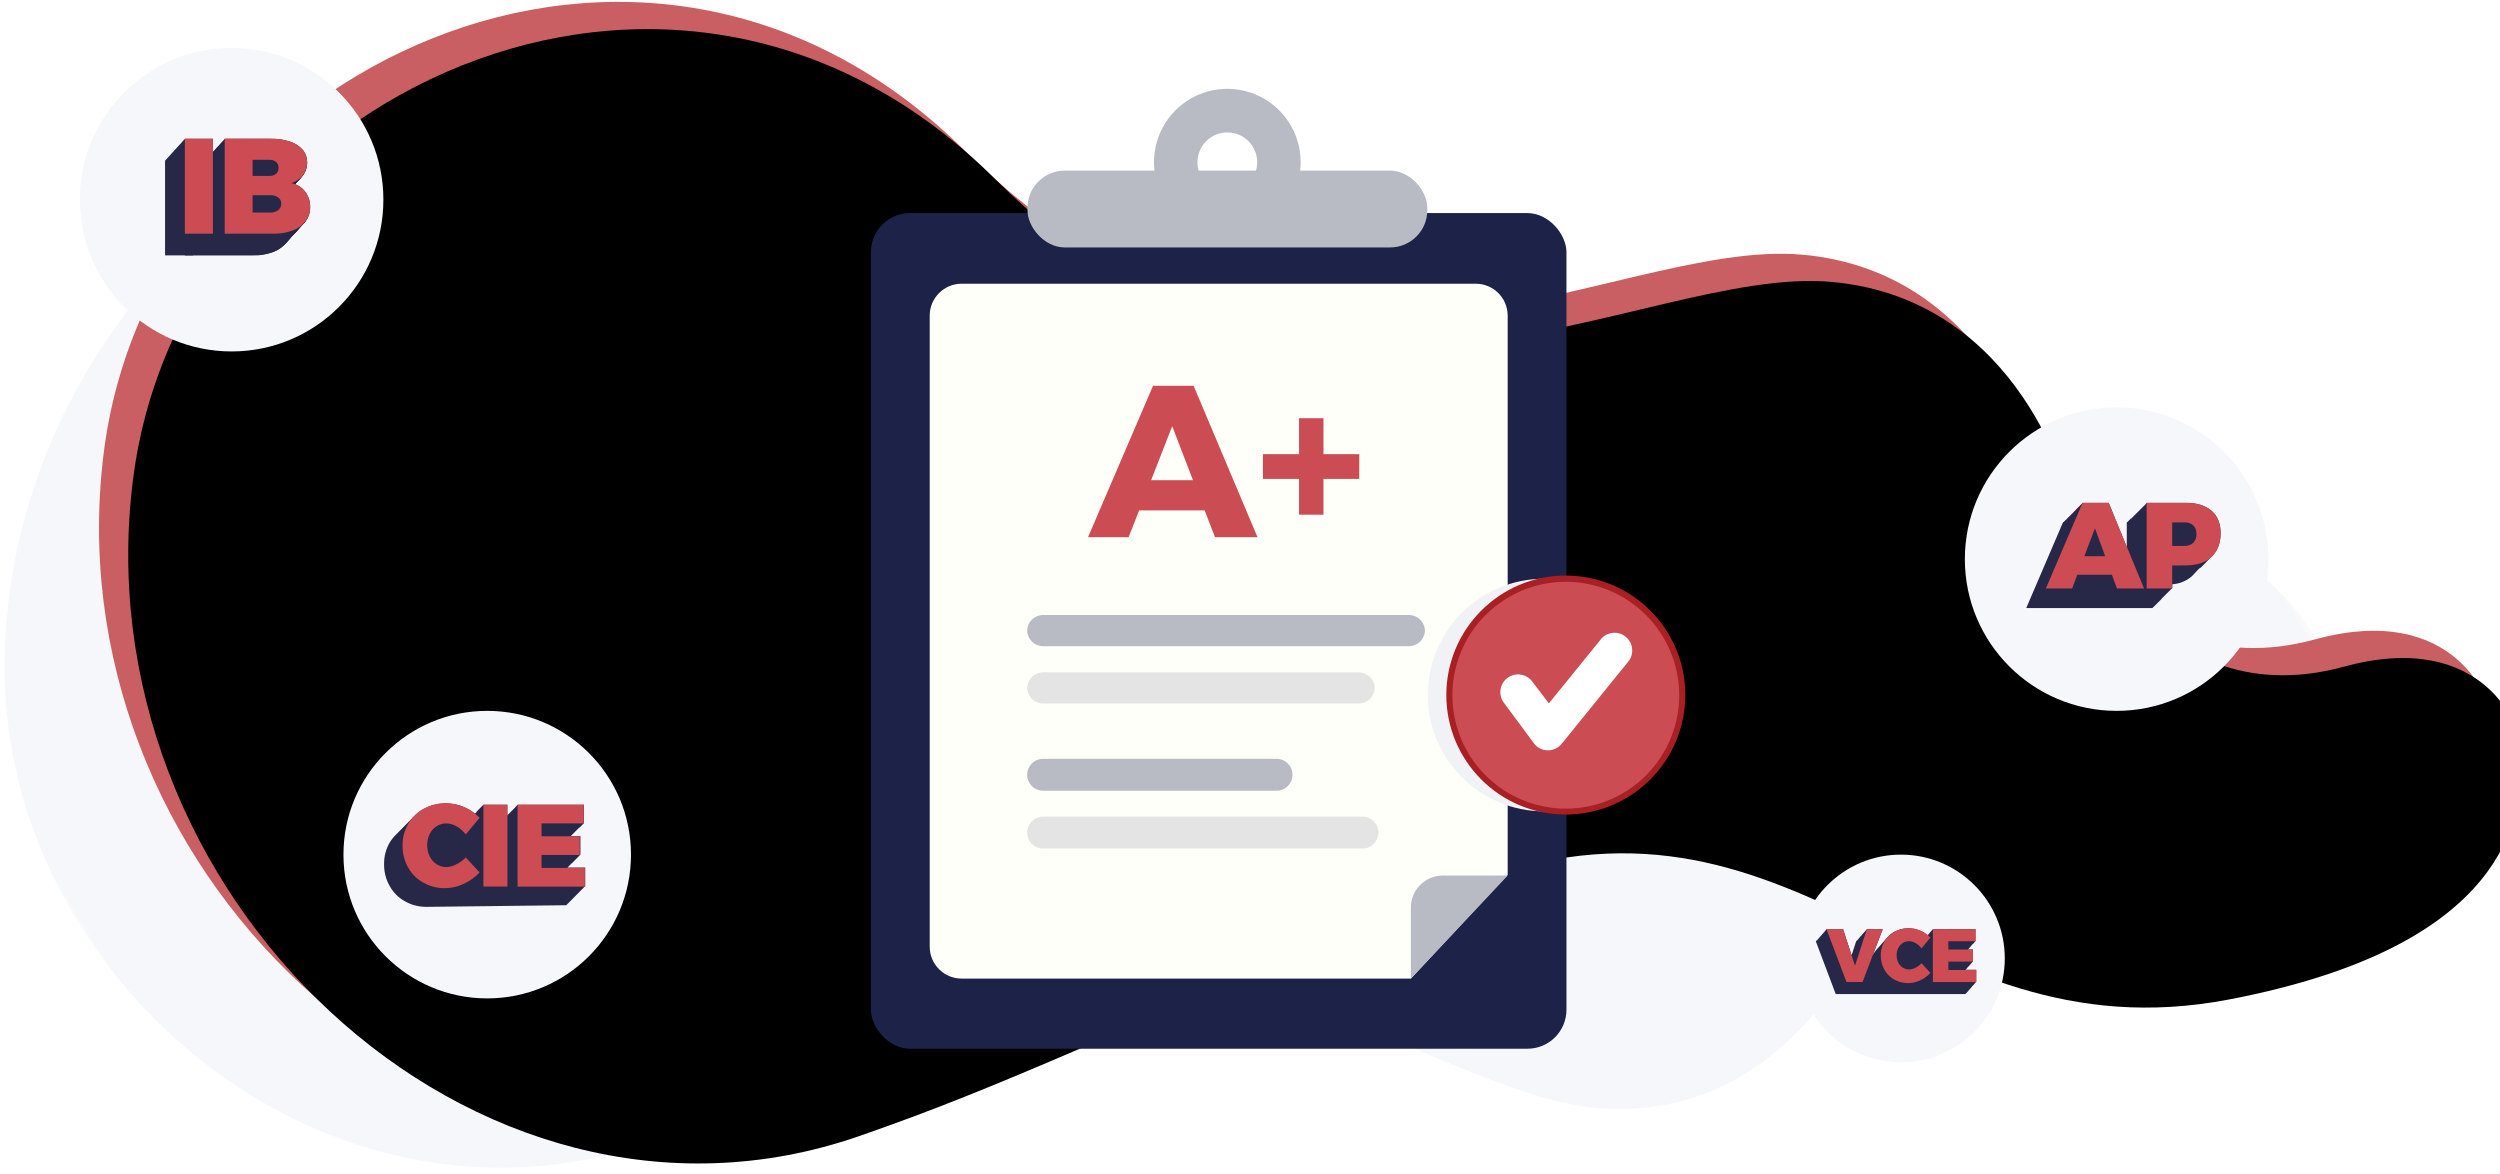 <?xml version="1.0" encoding="UTF-8"?>
<svg width="313px" height="147px" viewBox="0 0 313 147" version="1.1" xmlns="http://www.w3.org/2000/svg" xmlns:xlink="http://www.w3.org/1999/xlink">
    <!-- Generator: Sketch 51.3 (57544) - http://www.bohemiancoding.com/sketch -->
    <title>admission support</title>
    <desc>Created with Sketch.</desc>
    <defs>
        <polygon id="path-1" points="5.87833626e-06 6.34894587e-05 203.07 6.34894587e-05 203.07 256.427 5.87833626e-06 256.427"></polygon>
        <path d="M279.603,292.451 C284.113,289.038 288.734,276.712 273.703,267.435 C251.519,253.747 265.601,227.954 265.601,227.954 C265.601,227.954 279.947,206.643 265.103,187.598 C250.259,168.553 201.317,159.129 203.122,102.166 C204.928,45.203 141.307,21.237 102.582,48.549 C59.351,79.036 58.789,147.669 103.849,171.505 C121.464,180.825 133.625,185.177 176.424,204.486 C219.222,223.796 200.227,261.06 233.347,285.281 C262.611,306.663 275.088,295.863 279.603,292.451 Z" id="path-3"></path>
        <filter x="-5.1%" y="-4.2%" width="110.3%" height="108.4%" filterUnits="objectBoundingBox" id="filter-4">
            <feGaussianBlur stdDeviation="8.5" in="SourceAlpha" result="shadowBlurInner1"></feGaussianBlur>
            <feOffset dx="0" dy="5" in="shadowBlurInner1" result="shadowOffsetInner1"></feOffset>
            <feComposite in="shadowOffsetInner1" in2="SourceAlpha" operator="arithmetic" k2="-1" k3="1" result="shadowInnerInner1"></feComposite>
            <feColorMatrix values="0 0 0 0 0.58   0 0 0 0 0.197   0 0 0 0 0.21  0 0 0 1 0" type="matrix" in="shadowInnerInner1"></feColorMatrix>
        </filter>
        <circle id="path-5" cx="19" cy="19" r="19"></circle>
        <circle id="path-7" cx="19" cy="19" r="19"></circle>
        <circle id="path-9" cx="18" cy="18" r="18"></circle>
        <circle id="path-11" cx="13" cy="13" r="13"></circle>
    </defs>
    <g id="Page-1" stroke="none" stroke-width="1" fill="none" fill-rule="evenodd">
        <g id="Form--Desktop-2-Interests---Curriculum-tutoring" transform="translate(-272, -146)">
            <g id="admission-support" transform="translate(246, 61)">
                <g id="Group-3" transform="translate(163.026, 161.596) rotate(-122) translate(-163.026, -161.596) translate(61.026, 33.096)">
                    <mask id="mask-2" fill="white">
                        <use xlink:href="#path-1"></use>
                    </mask>
                    <g id="Clip-2"></g>
                    <path d="M4.523,251.239 C0.056,248.05 -4.754,236.217 9.574,226.832 C30.756,212.957 16.394,188.308 16.394,188.308 C16.394,188.308 1.906,168.022 15.807,149.165 C29.709,130.307 76.952,119.864 73.687,64.666 C70.422,9.467 131.528,-15.459 169.836,10 C212.597,38.419 214.965,104.964 171.871,129.279 C155.023,138.785 143.337,143.328 102.315,163.191 C61.293,183.054 80.717,218.691 49.213,243.059 C21.398,264.572 8.991,254.429 4.523,251.239" id="Fill-1" fill="#F6F7FA" mask="url(#mask-2)"></path>
                </g>
                <g id="Shape" fill-rule="nonzero" transform="translate(177.047, 167.739) rotate(-47) translate(-177.047, -167.739) ">
                    <use fill="#C95F62" xlink:href="#path-3"></use>
                    <use fill="black" fill-opacity="1" filter="url(#filter-4)" xlink:href="#path-3"></use>
                </g>
                <g id="Crimson-Education-IB-Curriculum-Tutoring@2x" transform="translate(36, 91)">
                    <g id="Mask" fill="#F6F7FA" fill-rule="nonzero">
                        <circle id="path-1" cx="19" cy="19" r="19"></circle>
                    </g>
                    <g id="ib-Clipped">
                        <mask id="mask-6" fill="white">
                            <use xlink:href="#path-5"></use>
                        </mask>
                        <g id="path-1"></g>
                        <g id="ib" mask="url(#mask-6)">
                            <g transform="translate(10.674, 11.101)" id="IB">
                                <g>
                                    <g id="Group" fill-rule="nonzero">
                                        <polygon id="Shape" fill="#272847" points="0 2.989 3.51 2.989 3.51 14.873 0 14.873"></polygon>
                                        <path d="M11.421,7.371 C11.626,7.176 11.737,6.9 11.723,6.616 C11.736,6.342 11.625,6.077 11.421,5.896 C11.188,5.707 10.894,5.61 10.595,5.624 L8.472,5.624 L8.472,7.643 L10.595,7.643 C10.894,7.662 11.19,7.565 11.421,7.371 Z M13.173,3.353 C13.786,3.548 14.335,3.909 14.758,4.396 C15.124,4.84 15.321,5.401 15.314,5.978 C15.321,6.556 15.131,7.119 14.774,7.572 C14.401,8.045 13.887,8.384 13.308,8.54 C13.991,8.665 14.605,9.036 15.036,9.583 C15.471,10.141 15.7,10.833 15.684,11.542 C15.701,12.18 15.502,12.805 15.12,13.314 C14.698,13.845 14.137,14.247 13.5,14.474 C12.714,14.76 11.883,14.898 11.048,14.881 L2.473,14.881 L4.987,2.989 L10.781,2.989 C11.593,2.973 12.402,3.097 13.173,3.353 Z M11.666,11.939 C11.927,11.744 12.075,11.433 12.063,11.107 C12.077,10.794 11.926,10.497 11.666,10.325 C11.345,10.119 10.966,10.023 10.586,10.053 L8.472,10.053 L8.472,12.227 L10.595,12.227 C10.974,12.259 11.353,12.159 11.666,11.941 L11.666,11.939 Z" id="Shape" fill="#272847"></path>
                                        <rect id="Rectangle-path" fill="#272847" x="0.049" y="2.934" width="3.505" height="11.884"></rect>
                                        <path d="M11.469,7.317 C11.675,7.122 11.786,6.846 11.772,6.562 C11.785,6.288 11.674,6.023 11.469,5.842 C11.236,5.652 10.942,5.556 10.643,5.57 L8.521,5.57 L8.521,7.608 L10.643,7.608 C10.945,7.622 11.241,7.517 11.469,7.317 Z M13.23,3.299 C13.841,3.496 14.386,3.859 14.806,4.347 C15.176,4.795 15.373,5.361 15.363,5.942 C15.37,6.52 15.179,7.084 14.823,7.537 C14.45,8.01 13.936,8.349 13.357,8.504 C14.039,8.629 14.654,9 15.085,9.548 C15.52,10.105 15.749,10.798 15.733,11.507 C15.744,12.14 15.542,12.759 15.16,13.262 C14.739,13.793 14.177,14.195 13.54,14.422 C12.748,14.707 11.91,14.841 11.07,14.819 L2.57,14.819 L5.035,2.934 L10.829,2.934 C11.644,2.918 12.456,3.041 13.23,3.299 Z M11.723,11.884 C11.983,11.69 12.132,11.379 12.12,11.053 C12.13,10.744 11.979,10.452 11.723,10.281 C11.402,10.075 11.023,9.98 10.643,10.01 L8.521,10.01 L8.521,12.162 L10.643,12.162 C11.021,12.197 11.4,12.1 11.715,11.887 L11.723,11.884 Z" id="Shape" fill="#272847"></path>
                                        <rect id="Rectangle-path" fill="#272847" x="0.097" y="2.883" width="3.505" height="11.884"></rect>
                                        <path d="M11.518,7.265 C11.722,7.073 11.833,6.802 11.823,6.521 C11.836,6.247 11.725,5.982 11.521,5.801 C11.288,5.612 10.994,5.515 10.694,5.529 L8.57,5.529 L8.57,7.548 L10.692,7.548 C10.993,7.564 11.289,7.463 11.518,7.265 Z M13.27,3.247 C13.882,3.443 14.428,3.804 14.85,4.29 C15.219,4.738 15.416,5.304 15.406,5.885 C15.413,6.463 15.222,7.027 14.866,7.48 C14.493,7.953 13.979,8.292 13.4,8.447 C14.079,8.573 14.69,8.941 15.12,9.485 C15.555,10.043 15.784,10.735 15.768,11.444 C15.779,12.078 15.577,12.696 15.195,13.199 C14.774,13.731 14.212,14.133 13.575,14.36 C12.79,14.646 11.959,14.784 11.124,14.767 L2.67,14.767 L5.084,2.883 L10.878,2.883 C11.69,2.867 12.499,2.991 13.27,3.247 Z M11.764,11.833 C12.019,11.636 12.163,11.327 12.15,11.004 C12.159,10.695 12.009,10.403 11.753,10.232 C11.432,10.026 11.053,9.931 10.673,9.961 L8.57,9.961 L8.57,12.113 L10.692,12.113 C11.07,12.147 11.449,12.048 11.764,11.833 Z" id="Shape" fill="#272847"></path>
                                        <rect id="Rectangle-path" fill="#272847" x="0.146" y="2.828" width="3.505" height="11.884"></rect>
                                        <path d="M11.567,7.211 C11.776,7.018 11.891,6.742 11.88,6.456 C11.893,6.182 11.782,5.917 11.577,5.736 C11.344,5.546 11.05,5.45 10.751,5.464 L8.618,5.464 L8.618,7.483 L10.74,7.483 C11.04,7.502 11.336,7.405 11.567,7.211 Z M13.319,3.193 C13.932,3.388 14.48,3.749 14.904,4.236 C15.273,4.683 15.47,5.249 15.46,5.831 C15.467,6.409 15.276,6.972 14.92,7.426 C14.547,7.898 14.033,8.238 13.454,8.393 C14.137,8.518 14.751,8.889 15.182,9.436 C15.617,9.994 15.846,10.686 15.83,11.395 C15.841,12.029 15.639,12.647 15.257,13.151 C14.836,13.682 14.274,14.084 13.637,14.311 C12.852,14.597 12.021,14.735 11.186,14.718 L2.767,14.718 L5.13,2.828 L10.927,2.828 C11.739,2.813 12.548,2.936 13.319,3.193 Z M11.812,11.778 C12.072,11.584 12.221,11.273 12.209,10.947 C12.219,10.638 12.069,10.346 11.812,10.175 C11.491,9.969 11.112,9.874 10.732,9.904 L8.618,9.904 L8.618,12.056 L10.74,12.056 C11.118,12.091 11.497,11.994 11.812,11.781 L11.812,11.778 Z" id="Shape" fill="#272847"></path>
                                        <rect id="Rectangle-path" fill="#272847" x="0.194" y="2.777" width="3.505" height="11.884"></rect>
                                        <path d="M11.61,7.157 C11.815,6.962 11.926,6.686 11.912,6.401 C11.924,6.129 11.813,5.865 11.61,5.684 C11.377,5.495 11.083,5.398 10.784,5.412 L8.667,5.412 L8.667,7.431 L10.8,7.431 C11.094,7.445 11.384,7.347 11.61,7.157 Z M13.362,3.138 C13.975,3.333 14.524,3.694 14.947,4.182 C15.316,4.629 15.513,5.195 15.503,5.776 C15.51,6.355 15.32,6.918 14.963,7.371 C14.591,7.843 14.078,8.181 13.5,8.336 C14.182,8.461 14.797,8.832 15.228,9.379 C15.663,9.937 15.892,10.629 15.876,11.338 C15.887,11.972 15.685,12.59 15.303,13.094 C14.882,13.625 14.32,14.027 13.683,14.254 C12.898,14.544 12.066,14.685 11.229,14.672 L2.859,14.672 L5.181,2.777 L10.975,2.777 C11.787,2.762 12.596,2.885 13.367,3.141 L13.362,3.138 Z M11.855,11.724 C12.116,11.53 12.264,11.219 12.252,10.893 C12.262,10.584 12.112,10.292 11.855,10.121 C11.534,9.915 11.155,9.819 10.775,9.849 L8.667,9.849 L8.667,12.001 L10.8,12.001 C11.174,12.035 11.549,11.938 11.861,11.727 L11.855,11.724 Z" id="Shape" fill="#272847"></path>
                                        <rect id="Rectangle-path" fill="#272847" x="0.243" y="2.722" width="3.505" height="11.884"></rect>
                                        <path d="M11.664,7.105 C11.869,6.91 11.98,6.634 11.966,6.35 C11.979,6.076 11.868,5.811 11.664,5.63 C11.431,5.44 11.137,5.344 10.838,5.358 L8.715,5.358 L8.715,7.377 L10.838,7.377 C11.137,7.396 11.433,7.299 11.664,7.105 Z M13.416,3.087 C14.029,3.282 14.578,3.643 15.001,4.13 C15.37,4.577 15.567,5.143 15.557,5.725 C15.564,6.303 15.374,6.866 15.017,7.32 C14.644,7.793 14.13,8.132 13.551,8.287 C14.234,8.412 14.848,8.783 15.279,9.33 C15.714,9.886 15.944,10.577 15.93,11.284 C15.941,11.918 15.738,12.538 15.355,13.042 C14.933,13.573 14.372,13.975 13.735,14.202 C12.949,14.488 12.118,14.626 11.283,14.61 L2.97,14.61 L5.23,2.717 L11.024,2.717 C11.836,2.703 12.645,2.828 13.416,3.087 Z M11.909,11.683 C12.17,11.489 12.318,11.178 12.306,10.852 C12.316,10.543 12.166,10.251 11.909,10.08 C11.588,9.874 11.209,9.779 10.829,9.809 L8.715,9.809 L8.715,11.955 L10.838,11.955 C11.215,11.992 11.594,11.896 11.909,11.683 Z" id="Shape" fill="#272847"></path>
                                        <rect id="Rectangle-path" fill="#272847" x="0.292" y="2.668" width="3.505" height="11.884"></rect>
                                        <path d="M11.712,7.064 C11.918,6.869 12.029,6.593 12.015,6.309 C12.028,6.035 11.917,5.77 11.712,5.589 C11.479,5.4 11.185,5.303 10.886,5.317 L8.764,5.317 L8.764,7.336 L10.886,7.336 C11.186,7.355 11.482,7.258 11.712,7.064 Z M13.465,3.046 C14.076,3.237 14.624,3.593 15.049,4.076 C15.419,4.523 15.616,5.089 15.606,5.671 C15.613,6.249 15.422,6.812 15.066,7.265 C14.693,7.738 14.179,8.077 13.6,8.233 C14.282,8.358 14.897,8.729 15.328,9.276 C15.763,9.834 15.992,10.526 15.976,11.235 C15.982,11.868 15.775,12.485 15.39,12.985 C14.968,13.516 14.407,13.918 13.77,14.145 C12.984,14.431 12.153,14.569 11.318,14.553 L3.062,14.553 L5.278,2.668 L11.07,2.668 C11.883,2.653 12.692,2.776 13.465,3.032 L13.465,3.046 Z M11.958,11.632 C12.218,11.437 12.367,11.126 12.355,10.8 C12.365,10.491 12.214,10.199 11.958,10.029 C11.637,9.822 11.258,9.727 10.878,9.757 L8.764,9.757 L8.764,11.909 L10.886,11.909 C11.266,11.941 11.645,11.839 11.958,11.621 L11.958,11.632 Z" id="Shape" fill="#272847"></path>
                                        <rect id="Rectangle-path" fill="#272847" x="0.34" y="2.617" width="3.505" height="11.884"></rect>
                                        <path d="M11.761,6.999 C11.966,6.806 12.078,6.532 12.066,6.249 C12.079,5.975 11.968,5.711 11.764,5.529 C11.531,5.34 11.237,5.243 10.937,5.258 L8.813,5.258 L8.813,7.276 L10.935,7.276 C11.235,7.294 11.531,7.195 11.761,6.999 Z M13.513,2.989 C14.126,3.184 14.675,3.545 15.098,4.032 C15.467,4.476 15.666,5.038 15.66,5.616 C15.667,6.194 15.476,6.758 15.12,7.211 C14.747,7.684 14.233,8.023 13.654,8.178 C14.336,8.303 14.951,8.674 15.382,9.222 C15.817,9.779 16.046,10.472 16.03,11.181 C16.041,11.814 15.839,12.432 15.457,12.936 C15.036,13.467 14.474,13.869 13.837,14.096 C13.052,14.382 12.221,14.52 11.386,14.504 L3.159,14.504 L5.319,2.619 L11.121,2.619 C11.933,2.606 12.742,2.731 13.513,2.989 Z M12.007,11.575 C12.267,11.38 12.415,11.069 12.403,10.743 C12.413,10.434 12.263,10.142 12.007,9.972 C11.686,9.765 11.306,9.67 10.927,9.7 L8.813,9.7 L8.813,11.852 L10.935,11.852 C11.314,11.884 11.693,11.784 12.007,11.567 L12.007,11.575 Z" id="Shape" fill="#272847"></path>
                                        <rect id="Rectangle-path" fill="#272847" x="0.389" y="2.562" width="3.505" height="11.884"></rect>
                                        <path d="M11.81,6.945 C12.015,6.75 12.126,6.474 12.112,6.189 C12.125,5.916 12.014,5.651 11.81,5.469 C11.576,5.28 11.282,5.183 10.983,5.198 L8.861,5.198 L8.861,7.217 L10.983,7.217 C11.283,7.236 11.579,7.138 11.81,6.945 Z M13.562,2.926 C14.175,3.121 14.723,3.482 15.147,3.97 C15.516,4.417 15.713,4.983 15.703,5.565 C15.71,6.143 15.519,6.706 15.163,7.159 C14.79,7.632 14.276,7.971 13.697,8.127 C14.38,8.252 14.994,8.623 15.425,9.17 C15.86,9.728 16.089,10.42 16.073,11.129 C16.084,11.762 15.882,12.381 15.5,12.884 C15.079,13.416 14.517,13.818 13.88,14.044 C13.095,14.33 12.264,14.469 11.429,14.452 L3.256,14.452 L5.376,2.562 L11.17,2.562 C11.982,2.547 12.791,2.67 13.562,2.926 Z M12.055,11.512 C12.315,11.318 12.464,11.007 12.452,10.681 C12.462,10.372 12.312,10.08 12.055,9.909 C11.734,9.703 11.355,9.607 10.975,9.637 L8.861,9.637 L8.861,11.789 L10.983,11.789 C11.361,11.825 11.74,11.728 12.055,11.515 L12.055,11.512 Z" id="Shape" fill="#272847"></path>
                                        <rect id="Rectangle-path" fill="#272847" x="0.437" y="2.511" width="3.505" height="11.884"></rect>
                                        <path d="M11.858,6.89 C12.059,6.694 12.166,6.419 12.15,6.138 C12.163,5.864 12.052,5.599 11.847,5.418 C11.614,5.229 11.32,5.132 11.021,5.146 L8.91,5.146 L8.91,7.165 L11.032,7.165 C11.332,7.183 11.628,7.085 11.858,6.89 Z M13.61,2.875 C14.224,3.07 14.772,3.431 15.195,3.918 C15.564,4.365 15.762,4.931 15.751,5.513 C15.759,6.091 15.568,6.654 15.211,7.108 C14.839,7.581 14.325,7.92 13.745,8.075 C14.428,8.2 15.042,8.571 15.473,9.118 C15.909,9.676 16.138,10.369 16.121,11.077 C16.133,11.711 15.931,12.329 15.549,12.833 C15.127,13.364 14.566,13.766 13.929,13.993 C13.142,14.279 12.309,14.418 11.472,14.4 L3.353,14.4 L5.424,2.511 L11.218,2.511 C12.03,2.495 12.839,2.618 13.61,2.875 Z M12.104,11.461 C12.364,11.266 12.512,10.955 12.501,10.629 C12.51,10.32 12.36,10.028 12.104,9.857 C11.783,9.651 11.404,9.556 11.024,9.586 L8.91,9.586 L8.91,11.738 L11.032,11.738 C11.41,11.773 11.789,11.675 12.104,11.461 Z" id="Shape" fill="#272847"></path>
                                        <rect id="Rectangle-path" fill="#272847" x="0.486" y="2.456" width="3.505" height="11.884"></rect>
                                        <path d="M11.907,6.839 C12.112,6.644 12.223,6.368 12.209,6.083 C12.222,5.81 12.111,5.545 11.907,5.363 C11.674,5.174 11.38,5.077 11.081,5.092 L8.958,5.092 L8.958,7.119 L11.07,7.119 C11.374,7.138 11.674,7.038 11.907,6.839 Z M13.659,2.82 C14.272,3.015 14.821,3.376 15.244,3.864 C15.613,4.311 15.81,4.877 15.8,5.459 C15.807,6.037 15.617,6.6 15.26,7.053 C14.887,7.526 14.373,7.865 13.794,8.021 C14.477,8.146 15.091,8.517 15.522,9.064 C15.957,9.622 16.186,10.314 16.17,11.023 C16.179,11.654 15.978,12.269 15.598,12.77 C15.176,13.302 14.615,13.704 13.978,13.93 C13.192,14.216 12.361,14.354 11.526,14.338 L3.451,14.338 L5.473,2.445 L11.267,2.445 C12.08,2.434 12.888,2.56 13.659,2.82 Z M12.15,11.412 C12.41,11.217 12.558,10.906 12.547,10.58 C12.557,10.27 12.407,9.977 12.15,9.806 C11.829,9.6 11.449,9.504 11.07,9.534 L8.958,9.534 L8.958,11.683 L11.07,11.683 C11.45,11.722 11.832,11.626 12.15,11.412 Z" id="Shape" fill="#272847"></path>
                                        <rect id="Rectangle-path" fill="#272847" x="0.535" y="2.402" width="3.505" height="11.884"></rect>
                                        <path d="M11.955,6.793 C12.163,6.596 12.273,6.318 12.258,6.032 C12.271,5.758 12.16,5.493 11.955,5.312 C11.722,5.123 11.428,5.026 11.129,5.04 L9.007,5.04 L9.007,7.064 L11.129,7.064 C11.429,7.083 11.725,6.986 11.955,6.793 Z M13.708,2.766 C14.32,2.96 14.868,3.319 15.292,3.804 C15.662,4.251 15.859,4.817 15.849,5.399 C15.856,5.977 15.665,6.54 15.309,6.994 C14.936,7.466 14.422,7.806 13.843,7.961 C14.525,8.086 15.14,8.457 15.571,9.004 C16.006,9.562 16.235,10.254 16.219,10.963 C16.23,11.597 16.028,12.215 15.646,12.719 C15.224,13.25 14.663,13.652 14.026,13.879 C13.241,14.165 12.41,14.303 11.575,14.286 L3.55,14.286 L5.521,2.402 L11.315,2.402 C12.128,2.387 12.936,2.51 13.708,2.766 Z M12.201,11.352 C12.461,11.157 12.61,10.846 12.598,10.52 C12.608,10.211 12.457,9.919 12.201,9.749 C11.88,9.543 11.501,9.447 11.121,9.477 L9.007,9.477 L9.007,11.629 L11.129,11.629 C11.507,11.665 11.886,11.568 12.201,11.355 L12.201,11.352 Z" id="Shape" fill="#272847"></path>
                                        <rect id="Rectangle-path" fill="#272847" x="0.583" y="2.35" width="3.505" height="11.884"></rect>
                                        <path d="M12.004,6.733 C12.21,6.538 12.32,6.262 12.306,5.978 C12.319,5.704 12.208,5.439 12.004,5.258 C11.771,5.068 11.477,4.972 11.178,4.986 L9.056,4.986 L9.056,7.005 L11.178,7.005 C11.478,7.024 11.773,6.926 12.004,6.733 Z M13.756,2.717 C14.369,2.912 14.918,3.273 15.341,3.76 C15.71,4.208 15.908,4.774 15.897,5.355 C15.904,5.934 15.714,6.497 15.357,6.95 C14.985,7.423 14.471,7.762 13.891,7.918 C14.574,8.045 15.187,8.417 15.616,8.966 C16.052,9.524 16.281,10.216 16.264,10.925 C16.276,11.559 16.074,12.177 15.692,12.681 C15.27,13.212 14.709,13.614 14.072,13.841 C13.282,14.123 12.448,14.257 11.61,14.235 L3.648,14.235 L5.567,2.35 L11.364,2.35 C12.176,2.336 12.985,2.46 13.756,2.717 Z M12.25,11.303 C12.51,11.108 12.658,10.798 12.646,10.472 C12.656,10.162 12.506,9.87 12.25,9.7 C11.929,9.494 11.549,9.398 11.17,9.428 L9.056,9.428 L9.056,11.58 L11.178,11.58 C11.556,11.614 11.933,11.515 12.247,11.3 L12.25,11.303 Z" id="Shape" fill="#272847"></path>
                                        <rect id="Rectangle-path" fill="#272847" x="0.632" y="2.296" width="3.505" height="11.884"></rect>
                                        <path d="M12.053,6.679 C12.258,6.483 12.369,6.207 12.355,5.923 C12.368,5.649 12.257,5.384 12.053,5.203 C11.819,5.014 11.525,4.917 11.226,4.931 L9.104,4.931 L9.104,6.95 L11.226,6.95 C11.526,6.969 11.822,6.872 12.053,6.679 Z M13.805,2.66 C14.418,2.855 14.966,3.216 15.39,3.703 C15.759,4.151 15.956,4.717 15.946,5.298 C15.953,5.877 15.762,6.44 15.406,6.893 C15.033,7.366 14.519,7.705 13.94,7.86 C14.619,7.986 15.23,8.355 15.66,8.898 C16.1,9.458 16.332,10.155 16.316,10.868 C16.327,11.502 16.125,12.12 15.743,12.623 C15.322,13.155 14.76,13.557 14.123,13.784 C13.338,14.07 12.507,14.208 11.672,14.191 L3.745,14.191 L5.616,2.296 L11.413,2.296 C12.225,2.281 13.034,2.404 13.805,2.66 Z M12.295,11.249 C12.555,11.053 12.702,10.743 12.69,10.417 C12.699,10.108 12.549,9.816 12.293,9.646 C11.972,9.439 11.593,9.344 11.213,9.374 L9.104,9.374 L9.104,11.526 L11.226,11.526 C11.604,11.56 11.982,11.462 12.295,11.249 Z" id="Shape" fill="#272847"></path>
                                        <rect id="Rectangle-path" fill="#272847" x="0.68" y="2.242" width="3.505" height="11.884"></rect>
                                        <path d="M12.101,6.624 C12.307,6.429 12.417,6.153 12.403,5.869 C12.413,5.6 12.302,5.341 12.101,5.162 C11.868,4.973 11.574,4.876 11.275,4.891 L9.153,4.891 L9.153,6.909 L11.275,6.909 C11.577,6.925 11.872,6.823 12.101,6.624 Z M13.853,2.608 C14.467,2.803 15.015,3.164 15.438,3.652 C15.807,4.099 16.005,4.665 15.994,5.247 C16.002,5.825 15.811,6.388 15.454,6.842 C15.082,7.314 14.568,7.654 13.988,7.809 C14.671,7.934 15.285,8.305 15.716,8.852 C16.152,9.41 16.381,10.102 16.364,10.811 C16.376,11.444 16.174,12.063 15.792,12.566 C15.37,13.098 14.809,13.5 14.172,13.727 C13.384,14.012 12.55,14.148 11.712,14.129 L3.842,14.129 L5.67,2.242 L11.461,2.242 C12.273,2.227 13.082,2.351 13.853,2.608 Z M12.344,11.194 C12.604,11 12.753,10.689 12.741,10.363 C12.751,10.054 12.6,9.762 12.344,9.591 C12.023,9.385 11.644,9.29 11.264,9.32 L9.153,9.32 L9.153,11.471 L11.275,11.471 C11.652,11.506 12.03,11.408 12.344,11.194 Z" id="Shape" fill="#272847"></path>
                                        <rect id="Rectangle-path" fill="#272847" x="0.726" y="2.19" width="3.505" height="11.884"></rect>
                                        <path d="M12.15,6.573 C12.355,6.377 12.466,6.101 12.452,5.817 C12.465,5.543 12.354,5.279 12.15,5.097 C11.917,4.908 11.623,4.811 11.324,4.825 L9.201,4.825 L9.201,6.844 L11.324,6.844 C11.623,6.863 11.919,6.766 12.15,6.573 Z M13.902,2.554 C14.515,2.749 15.064,3.11 15.487,3.597 C15.856,4.045 16.053,4.611 16.043,5.192 C16.05,5.771 15.86,6.334 15.503,6.787 C15.13,7.257 14.617,7.595 14.04,7.749 C14.722,7.874 15.337,8.245 15.768,8.792 C16.203,9.35 16.432,10.042 16.416,10.751 C16.423,11.383 16.22,11.998 15.838,12.498 C15.416,13.03 14.855,13.432 14.218,13.659 C13.432,13.945 12.601,14.083 11.766,14.066 L3.937,14.066 L5.713,2.19 L11.51,2.19 C12.322,2.175 13.131,2.298 13.902,2.554 Z M12.393,11.14 C12.653,10.945 12.801,10.634 12.79,10.309 C12.799,9.999 12.649,9.707 12.393,9.537 C12.072,9.331 11.692,9.235 11.313,9.265 L9.201,9.265 L9.201,11.417 L11.324,11.417 C11.701,11.451 12.079,11.354 12.393,11.14 Z" id="Shape" fill="#272847"></path>
                                        <rect id="Rectangle-path" fill="#272847" x="0.775" y="2.136" width="3.505" height="11.884"></rect>
                                        <path d="M12.198,6.521 C12.404,6.326 12.515,6.05 12.501,5.766 C12.514,5.492 12.403,5.227 12.198,5.046 C11.965,4.856 11.671,4.76 11.372,4.774 L9.25,4.774 L9.25,6.793 L11.372,6.793 C11.672,6.812 11.968,6.714 12.198,6.521 Z M13.951,2.5 C14.562,2.692 15.109,3.049 15.533,3.532 C15.902,3.98 16.099,4.546 16.089,5.127 C16.096,5.705 15.906,6.269 15.549,6.722 C15.176,7.195 14.662,7.534 14.083,7.689 C14.766,7.814 15.38,8.185 15.811,8.733 C16.251,9.29 16.484,9.985 16.47,10.697 C16.481,11.33 16.279,11.949 15.897,12.452 C15.476,12.984 14.914,13.386 14.277,13.612 C13.492,13.898 12.661,14.037 11.826,14.02 L4.05,14.02 L5.762,2.136 L11.558,2.136 C12.37,2.12 13.179,2.243 13.951,2.5 Z M12.444,11.086 C12.704,10.891 12.852,10.58 12.841,10.254 C12.851,9.945 12.7,9.653 12.444,9.483 C12.123,9.276 11.744,9.181 11.364,9.211 L9.25,9.211 L9.25,11.363 L11.372,11.363 C11.749,11.398 12.127,11.301 12.441,11.088 L12.444,11.086 Z" id="Shape" fill="#272847"></path>
                                        <rect id="Rectangle-path" fill="#272847" x="0.823" y="2.084" width="3.505" height="11.884"></rect>
                                        <path d="M12.247,6.467 C12.454,6.27 12.565,5.992 12.549,5.706 C12.562,5.432 12.451,5.167 12.247,4.986 C12.014,4.796 11.72,4.7 11.421,4.714 L9.299,4.714 L9.299,6.733 L11.421,6.733 C11.72,6.753 12.015,6.658 12.247,6.467 Z M13.999,2.445 C14.612,2.64 15.161,3.001 15.584,3.489 C15.953,3.936 16.151,4.502 16.14,5.084 C16.147,5.662 15.957,6.225 15.6,6.679 C15.228,7.151 14.714,7.491 14.134,7.646 C14.817,7.773 15.43,8.146 15.859,8.695 C16.295,9.252 16.524,9.945 16.507,10.654 C16.515,11.285 16.312,11.9 15.93,12.401 C15.508,12.932 14.947,13.334 14.31,13.561 C13.524,13.847 12.693,13.985 11.858,13.968 L4.136,13.968 L5.81,2.084 L11.61,2.084 C12.421,2.068 13.229,2.19 13.999,2.445 Z M12.493,11.031 C12.753,10.837 12.901,10.526 12.889,10.2 C12.899,9.891 12.749,9.599 12.493,9.428 C12.172,9.222 11.792,9.127 11.413,9.156 L9.299,9.156 L9.299,11.308 L11.421,11.308 C11.798,11.344 12.176,11.247 12.49,11.034 L12.493,11.031 Z" id="Shape" fill="#272847"></path>
                                        <rect id="Rectangle-path" fill="#272847" x="0.872" y="2.03" width="3.505" height="11.884"></rect>
                                        <path d="M12.295,6.412 C12.501,6.217 12.612,5.941 12.598,5.657 C12.611,5.383 12.5,5.118 12.295,4.937 C12.062,4.748 11.768,4.651 11.469,4.665 L9.347,4.665 L9.347,6.684 L11.469,6.684 C11.769,6.703 12.065,6.606 12.295,6.412 Z M14.04,2.394 C14.653,2.589 15.201,2.95 15.625,3.437 C16,3.881 16.204,4.446 16.2,5.029 C16.207,5.608 16.016,6.171 15.66,6.624 C15.287,7.097 14.773,7.436 14.194,7.591 C14.876,7.716 15.491,8.087 15.922,8.635 C16.353,9.195 16.577,9.888 16.556,10.597 C16.567,11.23 16.366,11.848 15.984,12.352 C15.562,12.883 15.001,13.285 14.364,13.512 C13.578,13.798 12.747,13.936 11.912,13.919 L4.233,13.919 L5.853,2.035 L11.656,2.035 C12.465,2.019 13.271,2.14 14.04,2.394 Z M12.533,10.98 C12.793,10.785 12.942,10.474 12.93,10.148 C12.94,9.839 12.789,9.547 12.533,9.377 C12.212,9.17 11.833,9.075 11.453,9.105 L9.347,9.105 L9.347,11.257 L11.469,11.257 C11.846,11.292 12.224,11.195 12.538,10.982 L12.533,10.98 Z" id="Shape" fill="#272847"></path>
                                        <rect id="Rectangle-path" fill="#272847" x="0.921" y="1.975" width="3.505" height="11.884"></rect>
                                        <path d="M12.344,6.358 C12.55,6.163 12.66,5.887 12.646,5.603 C12.657,5.332 12.546,5.07 12.344,4.891 C12.111,4.701 11.817,4.605 11.518,4.619 L9.396,4.619 L9.396,6.638 L11.518,6.638 C11.819,6.655 12.115,6.554 12.344,6.358 Z M14.096,2.342 C14.71,2.537 15.258,2.898 15.681,3.385 C16.05,3.833 16.248,4.399 16.237,4.98 C16.245,5.559 16.054,6.122 15.697,6.575 C15.325,7.048 14.811,7.387 14.231,7.543 C14.914,7.668 15.528,8.038 15.959,8.586 C16.395,9.143 16.624,9.836 16.607,10.545 C16.619,11.178 16.417,11.797 16.035,12.3 C15.613,12.832 15.052,13.234 14.415,13.46 C13.626,13.743 12.792,13.878 11.955,13.857 L4.32,13.857 L5.907,1.975 L11.704,1.975 C12.516,1.961 13.325,2.085 14.096,2.342 Z M12.59,10.928 C12.85,10.733 12.998,10.423 12.987,10.097 C12.996,9.787 12.846,9.495 12.59,9.325 C12.269,9.119 11.89,9.023 11.51,9.053 L9.396,9.053 L9.396,11.205 L11.518,11.205 C11.895,11.24 12.273,11.142 12.587,10.928 L12.59,10.928 Z" id="Shape" fill="#272847"></path>
                                        <rect id="Rectangle-path" fill="#272847" x="0.969" y="1.924" width="3.505" height="11.884"></rect>
                                        <path d="M12.393,6.306 C12.596,6.11 12.705,5.834 12.69,5.551 C12.703,5.277 12.592,5.012 12.387,4.831 C12.154,4.642 11.86,4.545 11.561,4.559 L9.45,4.559 L9.45,6.578 L11.572,6.578 C11.87,6.596 12.163,6.499 12.393,6.306 Z M14.145,2.288 C14.758,2.483 15.307,2.844 15.73,3.331 C16.099,3.779 16.296,4.345 16.286,4.926 C16.293,5.504 16.103,6.067 15.746,6.521 C15.373,6.994 14.859,7.333 14.28,7.488 C14.963,7.613 15.577,7.984 16.008,8.532 C16.443,9.089 16.672,9.782 16.656,10.491 C16.662,11.118 16.46,11.729 16.081,12.227 C15.659,12.758 15.098,13.16 14.461,13.387 C13.675,13.673 12.844,13.811 12.009,13.795 L4.431,13.795 L5.956,1.924 L11.753,1.924 C12.565,1.908 13.374,2.031 14.145,2.288 Z M12.636,10.868 C12.891,10.677 13.039,10.373 13.033,10.053 C13.042,9.744 12.892,9.452 12.636,9.281 C12.315,9.075 11.935,8.98 11.556,9.01 L9.45,9.01 L9.45,11.162 L11.572,11.162 C11.95,11.19 12.325,11.086 12.636,10.868 Z" id="Shape" fill="#272847"></path>
                                        <rect id="Rectangle-path" fill="#272847" x="1.018" y="1.869" width="3.505" height="11.884"></rect>
                                        <path d="M12.441,6.249 C12.647,6.054 12.758,5.778 12.744,5.494 C12.757,5.22 12.646,4.955 12.441,4.774 C12.208,4.585 11.914,4.488 11.615,4.502 L9.493,4.502 L9.493,6.521 L11.61,6.521 C11.911,6.541 12.209,6.444 12.441,6.249 Z M14.194,2.233 C14.807,2.428 15.355,2.789 15.778,3.277 C16.148,3.724 16.345,4.29 16.335,4.872 C16.342,5.45 16.151,6.013 15.795,6.467 C15.422,6.939 14.908,7.279 14.329,7.434 C15.011,7.559 15.626,7.93 16.057,8.477 C16.492,9.035 16.721,9.727 16.704,10.436 C16.716,11.069 16.514,11.688 16.132,12.191 C15.71,12.723 15.149,13.125 14.512,13.352 C13.727,13.638 12.896,13.776 12.061,13.759 L4.528,13.759 L6.005,1.869 L11.801,1.869 C12.613,1.854 13.422,1.977 14.194,2.233 Z M12.69,10.822 C12.95,10.627 13.098,10.317 13.087,9.991 C13.096,9.682 12.946,9.389 12.69,9.219 C12.369,9.013 11.989,8.917 11.61,8.947 L9.493,8.947 L9.493,11.099 L11.61,11.099 C11.991,11.136 12.373,11.038 12.69,10.822 Z" id="Shape" fill="#272847"></path>
                                        <rect id="Rectangle-path" fill="#272847" x="1.066" y="1.818" width="3.505" height="11.884"></rect>
                                        <path d="M12.49,6.2 C12.699,6.003 12.809,5.722 12.792,5.434 C12.805,5.16 12.694,4.895 12.49,4.714 C12.257,4.525 11.963,4.428 11.664,4.442 L9.542,4.442 L9.542,6.461 L11.664,6.461 C11.962,6.483 12.258,6.39 12.49,6.2 Z M14.242,2.174 C14.855,2.369 15.404,2.73 15.827,3.217 C16.196,3.664 16.394,4.23 16.383,4.812 C16.39,5.39 16.2,5.953 15.843,6.407 C15.471,6.88 14.957,7.219 14.377,7.374 C15.06,7.501 15.673,7.874 16.102,8.423 C16.533,8.981 16.759,9.673 16.74,10.379 C16.751,11.012 16.549,11.631 16.167,12.134 C15.746,12.666 15.184,13.068 14.547,13.295 C13.762,13.58 12.931,13.719 12.096,13.702 L4.625,13.702 L6.053,1.818 L11.85,1.818 C12.662,1.8 13.47,1.92 14.242,2.174 Z M12.736,10.76 C12.996,10.565 13.144,10.254 13.132,9.928 C13.142,9.619 12.992,9.327 12.736,9.156 C12.415,8.95 12.035,8.855 11.656,8.885 L9.542,8.885 L9.542,11.037 L11.664,11.037 C12.04,11.073 12.418,10.978 12.733,10.768 L12.736,10.76 Z" id="Shape" fill="#272847"></path>
                                        <rect id="Rectangle-path" fill="#272847" x="1.115" y="1.763" width="3.505" height="11.884"></rect>
                                        <path d="M12.538,6.146 C12.744,5.951 12.855,5.675 12.841,5.391 C12.854,5.117 12.743,4.852 12.538,4.671 C12.305,4.481 12.011,4.385 11.712,4.399 L9.59,4.399 L9.59,6.418 L11.712,6.418 C12.012,6.437 12.308,6.34 12.538,6.146 Z M14.291,2.127 C14.904,2.323 15.452,2.683 15.876,3.171 C16.245,3.618 16.442,4.184 16.432,4.766 C16.439,5.344 16.248,5.907 15.892,6.361 C15.52,6.836 15.006,7.179 14.426,7.336 C15.109,7.461 15.723,7.832 16.154,8.379 C16.585,8.934 16.813,9.621 16.799,10.325 C16.81,10.958 16.609,11.577 16.227,12.08 C15.805,12.612 15.244,13.013 14.607,13.24 C13.819,13.527 12.987,13.665 12.15,13.648 L4.722,13.648 L6.102,1.763 L11.896,1.763 C12.709,1.748 13.519,1.871 14.291,2.127 Z M12.784,10.713 C13.044,10.519 13.193,10.208 13.181,9.882 C13.191,9.573 13.041,9.281 12.784,9.11 C12.463,8.904 12.084,8.809 11.704,8.839 L9.59,8.839 L9.59,11.004 L11.712,11.004 C12.091,11.035 12.469,10.934 12.781,10.716 L12.784,10.713 Z" id="Shape" fill="#272847"></path>
                                        <rect id="Rectangle-path" fill="#272847" x="1.164" y="1.709" width="3.505" height="11.884"></rect>
                                        <path d="M12.587,6.092 C12.793,5.896 12.903,5.62 12.889,5.336 C12.902,5.063 12.791,4.8 12.587,4.619 C12.354,4.43 12.06,4.333 11.761,4.347 L9.639,4.347 L9.639,6.366 L11.761,6.366 C12.061,6.384 12.357,6.286 12.587,6.092 Z M14.339,2.073 C14.955,2.267 15.505,2.628 15.93,3.116 C16.293,3.566 16.484,4.132 16.47,4.711 C16.477,5.29 16.286,5.853 15.93,6.306 C15.557,6.779 15.043,7.118 14.464,7.274 C15.149,7.396 15.766,7.766 16.2,8.314 C16.635,8.872 16.864,9.564 16.848,10.273 C16.859,10.906 16.657,11.525 16.275,12.028 C15.854,12.56 15.292,12.962 14.655,13.189 C13.867,13.471 13.035,13.606 12.198,13.585 L4.819,13.585 L6.15,1.709 L11.945,1.709 C12.757,1.693 13.567,1.816 14.339,2.073 Z M12.833,10.659 C13.092,10.465 13.24,10.155 13.23,9.83 C13.239,9.521 13.089,9.229 12.833,9.059 C12.512,8.852 12.133,8.757 11.753,8.787 L9.639,8.787 L9.639,10.95 L11.761,10.95 C12.14,10.981 12.517,10.879 12.83,10.662 L12.833,10.659 Z" id="Shape" fill="#272847"></path>
                                        <rect id="Rectangle-path" fill="#272847" x="1.212" y="1.657" width="3.505" height="11.884"></rect>
                                        <path d="M12.636,6.04 C12.841,5.845 12.952,5.569 12.938,5.285 C12.951,5.011 12.84,4.746 12.636,4.565 C12.403,4.375 12.109,4.279 11.81,4.293 L9.687,4.293 L9.687,6.312 L11.81,6.312 C12.109,6.331 12.405,6.234 12.636,6.04 Z M14.388,2.021 C15.001,2.217 15.549,2.577 15.973,3.065 C16.342,3.512 16.539,4.078 16.529,4.66 C16.536,5.238 16.346,5.801 15.989,6.255 C15.616,6.727 15.102,7.067 14.523,7.222 C15.206,7.347 15.82,7.718 16.251,8.265 C16.686,8.823 16.915,9.515 16.899,10.224 C16.91,10.858 16.708,11.476 16.327,11.98 C15.905,12.511 15.344,12.913 14.707,13.14 C13.921,13.426 13.09,13.564 12.255,13.547 L4.919,13.547 L6.21,1.657 L11.993,1.657 C12.806,1.642 13.616,1.765 14.388,2.021 Z M12.879,10.597 C13.134,10.405 13.282,10.102 13.276,9.781 C13.285,9.472 13.135,9.18 12.879,9.01 C12.558,8.803 12.178,8.708 11.799,8.738 L9.687,8.738 L9.687,10.895 L11.81,10.895 C12.19,10.923 12.567,10.818 12.879,10.597 Z" id="Shape" fill="#272847"></path>
                                        <rect id="Rectangle-path" fill="#272847" x="1.261" y="1.603" width="3.505" height="11.884"></rect>
                                        <path d="M12.69,5.978 C12.895,5.782 13.006,5.506 12.992,5.222 C13.003,4.951 12.892,4.69 12.69,4.51 C12.457,4.321 12.163,4.224 11.864,4.239 L9.736,4.239 L9.736,6.257 L11.858,6.257 C12.161,6.276 12.459,6.175 12.69,5.978 Z M14.437,1.967 C15.05,2.162 15.598,2.523 16.021,3.011 C16.391,3.458 16.588,4.024 16.578,4.605 C16.585,5.184 16.394,5.747 16.038,6.2 C15.667,6.671 15.156,7.009 14.58,7.165 C15.262,7.29 15.877,7.661 16.308,8.208 C16.743,8.766 16.972,9.458 16.956,10.167 C16.967,10.801 16.765,11.419 16.383,11.922 C15.962,12.454 15.4,12.856 14.763,13.083 C13.978,13.369 13.147,13.507 12.312,13.49 L5.022,13.49 L6.248,1.603 L12.042,1.603 C12.855,1.587 13.664,1.711 14.437,1.967 Z M12.93,10.553 C13.19,10.358 13.338,10.048 13.327,9.722 C13.33,9.418 13.18,9.133 12.927,8.966 C12.606,8.76 12.227,8.665 11.847,8.695 L9.736,8.695 L9.736,10.846 L11.858,10.846 C12.237,10.877 12.615,10.774 12.927,10.556 L12.93,10.553 Z" id="Shape" fill="#272847"></path>
                                        <rect id="Rectangle-path" fill="#272847" x="1.309" y="1.551" width="3.505" height="11.884"></rect>
                                        <path d="M12.73,5.931 C12.936,5.736 13.046,5.46 13.033,5.176 C13.046,4.902 12.934,4.637 12.73,4.456 C12.497,4.267 12.203,4.17 11.904,4.184 L9.785,4.184 L9.785,6.203 L11.907,6.203 C12.206,6.221 12.5,6.124 12.73,5.931 Z M14.482,1.902 C15.096,2.097 15.644,2.458 16.067,2.945 C16.436,3.393 16.634,3.959 16.623,4.54 C16.631,5.118 16.44,5.682 16.084,6.135 C15.711,6.608 15.197,6.947 14.617,7.102 C15.301,7.229 15.915,7.602 16.345,8.151 C16.781,8.709 17.01,9.401 16.993,10.11 C17.005,10.743 16.803,11.362 16.421,11.865 C15.999,12.397 15.438,12.799 14.801,13.026 C14.016,13.311 13.185,13.45 12.349,13.433 L5.114,13.433 L6.296,1.551 L12.09,1.551 C12.902,1.532 13.71,1.65 14.482,1.902 Z M12.976,10.488 C13.236,10.293 13.384,9.982 13.373,9.656 C13.382,9.347 13.232,9.055 12.976,8.885 C12.655,8.678 12.276,8.583 11.896,8.613 L9.785,8.613 L9.785,10.765 L11.907,10.765 C12.283,10.803 12.66,10.71 12.976,10.501 L12.976,10.488 Z" id="Shape" fill="#272847"></path>
                                        <rect id="Rectangle-path" fill="#272847" x="1.358" y="1.497" width="3.505" height="11.884"></rect>
                                        <path d="M12.779,5.88 C12.985,5.685 13.095,5.409 13.081,5.124 C13.094,4.851 12.983,4.586 12.779,4.404 C12.546,4.215 12.252,4.118 11.953,4.133 L9.833,4.133 L9.833,6.151 L11.955,6.151 C12.254,6.17 12.549,6.073 12.779,5.88 Z M14.531,1.861 C15.144,2.056 15.693,2.417 16.116,2.905 C16.485,3.352 16.682,3.918 16.672,4.499 C16.679,5.078 16.489,5.641 16.132,6.094 C15.76,6.568 15.246,6.908 14.666,7.064 C15.349,7.189 15.963,7.56 16.394,8.108 C16.826,8.662 17.055,9.349 17.042,10.053 C17.054,10.688 16.853,11.309 16.47,11.814 C16.048,12.345 15.487,12.747 14.85,12.974 C14.064,13.26 13.233,13.398 12.398,13.382 L5.211,13.382 L6.345,1.497 L12.15,1.497 C12.958,1.483 13.763,1.606 14.531,1.861 Z M13.024,10.447 C13.285,10.252 13.433,9.942 13.421,9.616 C13.431,9.307 13.281,9.015 13.024,8.844 C12.703,8.638 12.324,8.542 11.945,8.572 L9.833,8.572 L9.833,10.724 L11.955,10.724 C12.332,10.759 12.71,10.662 13.024,10.45 L13.024,10.447 Z" id="Shape" fill="#272847"></path>
                                        <rect id="Rectangle-path" fill="#272847" x="1.407" y="1.443" width="3.505" height="11.884"></rect>
                                        <path d="M12.827,5.825 C13.033,5.63 13.144,5.354 13.13,5.07 C13.144,4.795 13.032,4.529 12.827,4.347 C12.594,4.158 12.3,4.061 12.001,4.076 L9.879,4.076 L9.879,6.094 L12.001,6.094 C12.301,6.114 12.596,6.018 12.827,5.825 Z M14.58,1.807 C15.193,2.002 15.741,2.363 16.165,2.85 C16.534,3.298 16.731,3.864 16.721,4.445 C16.728,5.023 16.537,5.587 16.181,6.04 C15.808,6.513 15.294,6.852 14.715,7.007 C15.397,7.132 16.012,7.503 16.443,8.051 C16.878,8.608 17.107,9.301 17.091,10.01 C17.102,10.643 16.9,11.261 16.518,11.765 C16.097,12.296 15.535,12.698 14.898,12.925 C14.113,13.211 13.282,13.349 12.447,13.333 L5.308,13.333 L6.388,1.448 L12.188,1.448 C12.999,1.431 13.808,1.552 14.58,1.807 Z M13.073,10.393 C13.333,10.198 13.482,9.887 13.47,9.561 C13.48,9.252 13.329,8.96 13.073,8.79 C12.752,8.583 12.373,8.488 11.993,8.518 L9.879,8.518 L9.879,10.67 L12.001,10.67 C12.379,10.706 12.758,10.609 13.073,10.395 L13.073,10.393 Z" id="Shape" fill="#272847"></path>
                                        <rect id="Rectangle-path" fill="#272847" x="1.455" y="1.391" width="3.505" height="11.884"></rect>
                                        <path d="M12.876,5.774 C13.082,5.579 13.192,5.303 13.178,5.018 C13.192,4.745 13.08,4.48 12.876,4.298 C12.643,4.109 12.349,4.012 12.05,4.027 L9.928,4.027 L9.928,6.045 L12.05,6.045 C12.35,6.065 12.645,5.967 12.876,5.774 Z M14.628,1.755 C15.237,1.953 15.78,2.313 16.2,2.799 C16.569,3.246 16.766,3.812 16.756,4.393 C16.763,4.972 16.572,5.535 16.216,5.988 C15.843,6.461 15.329,6.8 14.75,6.956 C15.433,7.081 16.047,7.452 16.478,7.999 C16.913,8.557 17.142,9.249 17.126,9.958 C17.137,10.591 16.935,11.21 16.553,11.713 C16.132,12.245 15.57,12.647 14.933,12.873 C14.148,13.159 13.317,13.297 12.482,13.281 L5.4,13.281 L6.442,1.391 L12.236,1.391 C13.048,1.376 13.857,1.499 14.628,1.755 Z M13.122,10.341 C13.381,10.146 13.528,9.835 13.516,9.51 C13.526,9.201 13.375,8.909 13.119,8.738 C12.798,8.532 12.419,8.436 12.039,8.466 L9.928,8.466 L9.928,10.618 L12.05,10.618 C12.428,10.653 12.807,10.555 13.122,10.341 Z" id="Shape" fill="#272847"></path>
                                        <rect id="Rectangle-path" fill="#272847" x="1.504" y="1.337" width="3.505" height="11.884"></rect>
                                        <path d="M12.925,5.719 C13.131,5.525 13.243,5.249 13.23,4.964 C13.243,4.69 13.132,4.425 12.927,4.244 C12.694,4.055 12.4,3.958 12.101,3.972 L9.99,3.972 L9.99,5.991 L12.112,5.991 C12.407,6.007 12.697,5.91 12.925,5.719 Z M14.677,1.701 C15.29,1.896 15.838,2.257 16.262,2.744 C16.633,3.194 16.83,3.763 16.818,4.347 C16.825,4.926 16.635,5.489 16.278,5.942 C15.905,6.415 15.391,6.754 14.812,6.909 C15.495,7.034 16.109,7.405 16.54,7.953 C16.975,8.51 17.204,9.203 17.188,9.912 C17.199,10.545 16.997,11.164 16.615,11.667 C16.194,12.199 15.633,12.6 14.995,12.827 C14.21,13.113 13.379,13.251 12.544,13.235 L5.524,13.235 L6.48,1.337 L12.285,1.337 C13.097,1.321 13.906,1.445 14.677,1.701 Z M13.17,10.287 C13.43,10.092 13.579,9.781 13.567,9.455 C13.573,9.15 13.423,8.863 13.17,8.695 C12.849,8.488 12.47,8.393 12.09,8.423 L9.99,8.423 L9.99,10.575 L12.112,10.575 C12.487,10.604 12.86,10.504 13.17,10.289 L13.17,10.287 Z" id="Shape" fill="#272847"></path>
                                        <rect id="Rectangle-path" fill="#272847" x="1.552" y="1.285" width="3.505" height="11.884"></rect>
                                        <path d="M12.973,5.665 C13.179,5.47 13.289,5.194 13.276,4.91 C13.289,4.636 13.177,4.371 12.973,4.19 C12.74,4 12.446,3.904 12.147,3.918 L10.025,3.918 L10.025,5.937 L12.15,5.937 C12.449,5.955 12.743,5.858 12.973,5.665 Z M14.725,1.649 C15.338,1.844 15.887,2.204 16.31,2.69 C16.679,3.137 16.877,3.703 16.866,4.285 C16.874,4.863 16.683,5.426 16.327,5.88 C15.951,6.353 15.433,6.692 14.85,6.844 C15.535,6.965 16.153,7.333 16.588,7.879 C17.024,8.437 17.253,9.13 17.236,9.838 C17.248,10.472 17.046,11.09 16.664,11.594 C16.242,12.125 15.681,12.527 15.044,12.754 C14.259,13.04 13.428,13.178 12.592,13.161 L5.602,13.161 L6.539,1.285 L12.333,1.285 C13.145,1.27 13.954,1.393 14.725,1.649 Z M13.23,10.235 C13.49,10.041 13.638,9.73 13.627,9.404 C13.636,9.095 13.486,8.803 13.23,8.632 C12.909,8.426 12.529,8.33 12.15,8.36 L10.025,8.36 L10.025,10.512 L12.15,10.512 C12.531,10.549 12.913,10.451 13.23,10.235 Z" id="Shape" fill="#272847"></path>
                                        <rect id="Rectangle-path" fill="#272847" x="1.601" y="1.231" width="3.505" height="11.884"></rect>
                                        <path d="M13.022,5.613 C13.227,5.418 13.338,5.142 13.324,4.858 C13.337,4.584 13.226,4.319 13.022,4.138 C12.789,3.949 12.495,3.852 12.196,3.866 L10.073,3.866 L10.073,5.885 L12.196,5.885 C12.495,5.904 12.791,5.807 13.022,5.613 Z M14.774,1.595 C15.387,1.79 15.936,2.151 16.359,2.638 C16.728,3.086 16.925,3.652 16.915,4.233 C16.922,4.811 16.732,5.375 16.375,5.828 C16.002,6.3 15.488,6.638 14.909,6.793 C15.592,6.918 16.206,7.289 16.637,7.836 C17.068,8.391 17.295,9.078 17.28,9.781 C17.295,10.418 17.095,11.04 16.713,11.547 C16.291,12.079 15.73,12.481 15.093,12.708 C14.307,12.994 13.476,13.132 12.641,13.115 L5.7,13.115 L6.588,1.231 L12.382,1.231 C13.194,1.215 14.003,1.339 14.774,1.595 Z M13.267,10.181 C13.528,9.986 13.676,9.675 13.664,9.349 C13.674,9.04 13.524,8.748 13.267,8.578 C12.946,8.371 12.567,8.276 12.188,8.306 L10.073,8.306 L10.073,10.458 L12.196,10.458 C12.574,10.493 12.953,10.395 13.267,10.181 Z" id="Shape" fill="#272847"></path>
                                        <rect id="Rectangle-path" fill="#272847" x="1.65" y="1.176" width="3.505" height="11.884"></rect>
                                        <path d="M13.07,5.559 C13.276,5.364 13.387,5.088 13.373,4.804 C13.388,4.527 13.277,4.259 13.07,4.076 C12.837,3.886 12.543,3.79 12.244,3.804 L10.122,3.804 L10.122,5.823 L12.244,5.823 C12.543,5.844 12.838,5.75 13.07,5.559 Z M14.823,1.541 C15.436,1.736 15.984,2.097 16.407,2.584 C16.777,3.031 16.974,3.597 16.964,4.179 C16.971,4.757 16.78,5.32 16.424,5.774 C16.051,6.246 15.537,6.584 14.958,6.738 C15.64,6.863 16.255,7.234 16.686,7.782 C17.121,8.339 17.35,9.032 17.334,9.741 C17.345,10.374 17.143,10.992 16.761,11.496 C16.34,12.027 15.778,12.429 15.141,12.656 C14.356,12.941 13.525,13.078 12.69,13.061 L5.797,13.061 L6.634,1.176 L12.42,1.176 C13.235,1.16 14.048,1.283 14.823,1.541 Z M13.316,10.126 C13.576,9.932 13.725,9.621 13.713,9.295 C13.723,8.986 13.572,8.694 13.316,8.523 C12.995,8.317 12.616,8.222 12.236,8.252 L10.122,8.252 L10.122,10.404 L12.244,10.404 C12.622,10.439 13.001,10.342 13.316,10.129 L13.316,10.126 Z" id="Shape" fill="#272847"></path>
                                        <rect id="Rectangle-path" fill="#272847" x="1.698" y="1.125" width="3.505" height="11.884"></rect>
                                        <path d="M13.119,5.507 C13.325,5.312 13.435,5.036 13.421,4.752 C13.435,4.478 13.323,4.213 13.119,4.032 C12.886,3.843 12.592,3.746 12.293,3.76 L10.171,3.76 L10.171,5.787 L12.293,5.787 C12.594,5.804 12.889,5.704 13.119,5.507 Z M14.871,1.489 C15.485,1.684 16.033,2.045 16.456,2.532 C16.824,2.979 17.02,3.544 17.01,4.124 C17.014,4.698 16.823,5.256 16.47,5.706 C16.097,6.179 15.583,6.518 15.004,6.673 C15.691,6.799 16.308,7.174 16.74,7.727 C17.175,8.285 17.404,8.977 17.388,9.686 C17.399,10.32 17.197,10.938 16.815,11.442 C16.394,11.973 15.832,12.375 15.195,12.602 C14.41,12.888 13.579,13.026 12.744,13.009 L5.897,13.009 L6.685,1.125 L12.479,1.125 C13.291,1.11 14.1,1.233 14.871,1.489 Z M13.365,10.075 C13.629,9.881 13.781,9.567 13.77,9.238 C13.779,8.929 13.629,8.637 13.373,8.466 C13.052,8.26 12.673,8.165 12.293,8.195 L10.171,8.195 L10.171,10.347 L12.293,10.347 C12.671,10.383 13.049,10.287 13.365,10.075 Z" id="Shape" fill="#272847"></path>
                                        <rect id="Rectangle-path" fill="#272847" x="1.747" y="1.071" width="3.505" height="11.884"></rect>
                                        <path d="M13.168,5.453 C13.373,5.258 13.484,4.982 13.47,4.698 C13.483,4.424 13.372,4.159 13.168,3.978 C12.935,3.788 12.641,3.692 12.341,3.706 L10.219,3.706 L10.219,5.733 L12.341,5.733 C12.642,5.75 12.938,5.65 13.168,5.453 Z M14.92,1.435 C15.533,1.63 16.081,1.991 16.505,2.478 C16.874,2.926 17.072,3.493 17.061,4.076 C17.068,4.654 16.877,5.217 16.521,5.671 C16.148,6.143 15.634,6.482 15.055,6.638 C15.738,6.763 16.352,7.134 16.783,7.681 C17.218,8.239 17.447,8.931 17.431,9.64 C17.442,10.273 17.24,10.892 16.858,11.395 C16.437,11.927 15.876,12.329 15.238,12.556 C14.453,12.841 13.622,12.98 12.787,12.963 L5.994,12.963 L6.734,1.071 L12.528,1.071 C13.34,1.055 14.149,1.178 14.92,1.435 Z M13.413,10.021 C13.673,9.826 13.822,9.515 13.81,9.189 C13.818,8.882 13.668,8.592 13.413,8.423 C13.092,8.217 12.713,8.121 12.333,8.151 L10.219,8.151 L10.219,10.303 L12.341,10.303 C12.72,10.337 13.099,10.238 13.413,10.023 L13.413,10.021 Z" id="Shape" fill="#272847"></path>
                                        <rect id="Rectangle-path" fill="#272847" x="1.795" y="1.019" width="3.505" height="11.884"></rect>
                                        <path d="M13.23,5.399 C13.435,5.204 13.546,4.928 13.532,4.643 C13.544,4.371 13.433,4.107 13.23,3.926 C12.997,3.737 12.703,3.64 12.403,3.654 L10.26,3.654 L10.26,5.679 L12.382,5.679 C12.69,5.701 12.995,5.601 13.23,5.399 Z M14.968,1.383 C15.582,1.578 16.13,1.939 16.553,2.426 C16.922,2.874 17.12,3.44 17.109,4.021 C17.117,4.6 16.926,5.163 16.569,5.616 C16.197,6.089 15.683,6.428 15.103,6.583 C15.784,6.703 16.397,7.067 16.831,7.608 C17.267,8.165 17.496,8.858 17.479,9.567 C17.491,10.2 17.289,10.819 16.907,11.322 C16.485,11.853 15.924,12.255 15.287,12.482 C14.502,12.768 13.671,12.906 12.835,12.89 L6.086,12.89 L6.782,1.019 L12.576,1.019 C13.388,1.004 14.197,1.127 14.968,1.383 Z M13.462,9.969 C13.722,9.774 13.87,9.463 13.859,9.137 C13.868,8.828 13.718,8.536 13.462,8.366 C13.141,8.16 12.762,8.064 12.382,8.094 L10.26,8.094 L10.26,10.246 L12.382,10.246 C12.763,10.283 13.145,10.185 13.462,9.969 Z" id="Shape" fill="#272847"></path>
                                        <rect id="Rectangle-path" fill="#272847" x="1.844" y="0.965" width="3.505" height="11.884"></rect>
                                        <path d="M13.265,5.347 C13.47,5.152 13.581,4.876 13.567,4.592 C13.58,4.318 13.469,4.053 13.265,3.872 C13.032,3.682 12.738,3.586 12.439,3.6 L10.316,3.6 L10.316,5.619 L12.439,5.619 C12.738,5.638 13.034,5.541 13.265,5.347 Z M15.017,1.329 C15.63,1.524 16.179,1.885 16.602,2.372 C16.971,2.819 17.168,3.385 17.158,3.967 C17.165,4.545 16.975,5.108 16.618,5.562 C16.244,6.032 15.73,6.368 15.152,6.521 C15.835,6.646 16.449,7.017 16.88,7.564 C17.315,8.122 17.545,8.814 17.528,9.523 C17.539,10.157 17.338,10.775 16.956,11.279 C16.534,11.81 15.973,12.212 15.336,12.439 C14.55,12.725 13.719,12.863 12.884,12.846 L6.188,12.846 L6.831,0.965 L12.625,0.965 C13.437,0.949 14.246,1.072 15.017,1.329 Z M13.5,9.915 C13.76,9.72 13.908,9.409 13.897,9.083 C13.905,8.775 13.755,8.484 13.5,8.314 C13.179,8.108 12.799,8.013 12.42,8.042 L10.316,8.042 L10.316,10.194 L12.439,10.194 C12.814,10.226 13.188,10.127 13.5,9.915 Z" id="Shape" fill="#272847"></path>
                                        <rect id="Rectangle-path" fill="#272847" x="1.893" y="0.91" width="3.505" height="11.884"></rect>
                                        <path d="M13.313,5.293 C13.519,5.098 13.63,4.822 13.616,4.537 C13.629,4.264 13.518,3.999 13.313,3.817 C13.08,3.628 12.786,3.531 12.487,3.546 L10.365,3.546 L10.365,5.565 L12.487,5.565 C12.787,5.584 13.083,5.486 13.313,5.293 Z M15.066,1.274 C15.679,1.469 16.227,1.83 16.65,2.318 C17.02,2.765 17.217,3.331 17.207,3.913 C17.214,4.491 17.023,5.054 16.667,5.507 C16.294,5.98 15.78,6.319 15.201,6.475 C15.883,6.6 16.498,6.971 16.929,7.518 C17.364,8.076 17.593,8.768 17.577,9.477 C17.588,10.108 17.388,10.724 17.01,11.227 C16.588,11.758 16.027,12.16 15.39,12.387 C14.604,12.673 13.773,12.811 12.938,12.795 L6.288,12.795 L6.879,0.91 L12.673,0.91 C13.486,0.895 14.294,1.018 15.066,1.274 Z M13.559,9.863 C13.819,9.668 13.968,9.357 13.956,9.032 C13.966,8.722 13.815,8.43 13.559,8.26 C13.238,8.054 12.859,7.958 12.479,7.988 L10.365,7.988 L10.365,10.14 L12.487,10.14 C12.866,10.175 13.244,10.077 13.559,9.863 Z" id="Shape" fill="#272847"></path>
                                        <rect id="Rectangle-path" fill="#272847" x="1.941" y="0.859" width="3.505" height="11.884"></rect>
                                        <path d="M13.362,5.241 C13.568,5.046 13.678,4.77 13.664,4.486 C13.678,4.212 13.566,3.947 13.362,3.766 C13.129,3.577 12.835,3.48 12.536,3.494 L10.414,3.494 L10.414,5.513 L12.536,5.513 C12.836,5.532 13.131,5.435 13.362,5.241 Z M15.12,1.223 C15.733,1.418 16.281,1.779 16.704,2.266 C17.07,2.714 17.265,3.279 17.253,3.858 C17.26,4.436 17.069,5 16.713,5.453 C16.34,5.926 15.826,6.265 15.247,6.42 C15.929,6.545 16.544,6.916 16.974,7.464 C17.41,8.021 17.639,8.714 17.622,9.423 C17.634,10.056 17.432,10.675 17.05,11.178 C16.628,11.709 16.067,12.111 15.43,12.338 C14.645,12.624 13.814,12.762 12.979,12.746 L6.385,12.746 L6.925,0.861 L12.722,0.861 C13.536,0.844 14.346,0.967 15.12,1.223 Z M13.608,9.809 C13.87,9.611 14.018,9.296 14.002,8.966 C14.012,8.657 13.861,8.365 13.605,8.195 C13.284,7.988 12.905,7.893 12.525,7.923 L10.414,7.923 L10.414,10.075 L12.536,10.075 C12.913,10.113 13.292,10.019 13.608,9.809 Z" id="Shape" fill="#272847"></path>
                                        <rect id="Rectangle-path" fill="#272847" x="1.99" y="0.804" width="3.505" height="11.884"></rect>
                                        <path d="M13.411,5.187 C13.616,4.992 13.727,4.716 13.713,4.432 C13.726,4.158 13.615,3.893 13.411,3.712 C13.178,3.522 12.884,3.426 12.584,3.44 L10.462,3.44 L10.462,5.459 L12.584,5.459 C12.884,5.478 13.18,5.38 13.411,5.187 Z M15.163,1.168 C15.773,1.365 16.319,1.726 16.74,2.212 C17.11,2.658 17.309,3.223 17.301,3.804 C17.308,4.382 17.118,4.945 16.761,5.399 C16.389,5.872 15.874,6.211 15.295,6.366 C15.978,6.491 16.592,6.862 17.023,7.409 C17.459,7.967 17.688,8.66 17.671,9.368 C17.682,10.002 17.481,10.62 17.099,11.124 C16.677,11.655 16.116,12.057 15.479,12.284 C14.693,12.57 13.862,12.708 13.027,12.691 L6.48,12.691 L6.974,0.815 L12.771,0.815 C13.582,0.796 14.391,0.916 15.163,1.168 Z M13.656,9.754 C13.91,9.557 14.054,9.248 14.04,8.926 C14.053,8.618 13.907,8.325 13.654,8.151 C13.332,7.945 12.953,7.849 12.574,7.879 L10.462,7.879 L10.462,10.053 L12.584,10.053 C12.964,10.082 13.342,9.977 13.654,9.757 L13.656,9.754 Z" id="Shape" fill="#272847"></path>
                                        <rect id="Rectangle-path" fill="#272847" x="2.038" y="0.75" width="3.505" height="11.884"></rect>
                                        <path d="M13.459,5.133 C13.667,4.939 13.781,4.664 13.77,4.38 C13.783,4.106 13.672,3.841 13.467,3.66 C13.234,3.471 12.94,3.374 12.641,3.388 L10.511,3.388 L10.511,5.407 L12.633,5.407 C12.933,5.425 13.229,5.327 13.459,5.133 Z M15.211,1.117 C15.823,1.311 16.371,1.671 16.794,2.157 C17.163,2.605 17.36,3.171 17.35,3.752 C17.357,4.331 17.166,4.894 16.81,5.347 C16.437,5.82 15.923,6.159 15.344,6.314 C16.027,6.439 16.641,6.81 17.072,7.358 C17.507,7.915 17.736,8.608 17.72,9.317 C17.731,9.95 17.529,10.569 17.147,11.072 C16.726,11.604 16.164,12.005 15.527,12.232 C14.742,12.518 13.911,12.656 13.076,12.64 L6.596,12.64 L7.02,0.75 L12.819,0.75 C13.632,0.735 14.44,0.859 15.211,1.117 Z M13.705,9.703 C13.965,9.508 14.113,9.197 14.102,8.871 C14.111,8.562 13.961,8.27 13.705,8.1 C13.384,7.893 13.005,7.798 12.625,7.828 L10.511,7.828 L10.511,9.98 L12.633,9.98 C13.01,10.014 13.388,9.916 13.702,9.703 L13.705,9.703 Z" id="Shape" fill="#272847"></path>
                                        <rect id="Rectangle-path" fill="#272847" x="2.087" y="0.698" width="3.505" height="11.884"></rect>
                                        <path d="M13.5,5.081 C13.705,4.886 13.816,4.61 13.802,4.326 C13.815,4.052 13.704,3.787 13.5,3.606 C13.267,3.416 12.973,3.32 12.673,3.334 L10.559,3.334 L10.559,5.353 L12.69,5.353 C12.984,5.367 13.273,5.271 13.5,5.081 Z M15.26,1.062 C15.873,1.257 16.422,1.618 16.845,2.106 C17.214,2.553 17.411,3.119 17.401,3.701 C17.408,4.279 17.218,4.842 16.861,5.296 C16.485,5.764 15.969,6.099 15.39,6.249 C16.072,6.374 16.687,6.745 17.118,7.293 C17.553,7.85 17.782,8.543 17.766,9.252 C17.777,9.885 17.575,10.503 17.193,11.007 C16.772,11.538 16.21,11.94 15.573,12.167 C14.788,12.453 13.957,12.591 13.122,12.575 L6.677,12.575 L7.071,0.698 L12.868,0.698 C13.68,0.683 14.489,0.806 15.26,1.062 Z M13.753,9.648 C14.014,9.454 14.162,9.143 14.15,8.817 C14.16,8.508 14.01,8.216 13.753,8.045 C13.432,7.839 13.053,7.744 12.673,7.774 L10.559,7.774 L10.559,9.925 L12.69,9.925 C13.064,9.958 13.439,9.86 13.751,9.648 L13.753,9.648 Z" id="Shape" fill="#272847"></path>
                                        <rect id="Rectangle-path" fill="#272847" x="2.133" y="0.644" width="3.505" height="11.884"></rect>
                                        <path d="M13.556,5.027 C13.762,4.831 13.873,4.555 13.859,4.271 C13.872,3.997 13.761,3.733 13.556,3.551 C13.323,3.362 13.029,3.265 12.73,3.279 L10.608,3.279 L10.608,5.298 L12.73,5.298 C13.03,5.317 13.326,5.22 13.556,5.027 Z M15.309,1.008 C15.922,1.203 16.47,1.564 16.893,2.051 C17.263,2.499 17.46,3.065 17.45,3.646 C17.457,4.225 17.266,4.788 16.91,5.241 C16.537,5.714 16.023,6.053 15.444,6.208 C16.126,6.333 16.741,6.704 17.172,7.252 C17.606,7.808 17.835,8.498 17.82,9.205 C17.831,9.839 17.629,10.457 17.247,10.961 C16.826,11.492 16.264,11.894 15.627,12.121 C14.842,12.407 14.011,12.545 13.176,12.528 L6.777,12.528 L7.12,0.644 L12.916,0.644 C13.729,0.629 14.537,0.752 15.309,1.008 Z M13.802,9.594 C14.062,9.399 14.211,9.088 14.199,8.763 C14.209,8.453 14.058,8.161 13.802,7.991 C13.481,7.785 13.102,7.689 12.722,7.719 L10.608,7.719 L10.608,9.871 L12.73,9.871 C13.107,9.906 13.485,9.809 13.799,9.597 L13.802,9.594 Z" id="Shape" fill="#272847"></path>
                                        <rect id="Rectangle-path" fill="#272847" x="2.182" y="0.592" width="3.505" height="11.884"></rect>
                                        <path d="M13.605,4.975 C13.811,4.78 13.921,4.504 13.907,4.22 C13.92,3.946 13.809,3.681 13.605,3.5 C13.372,3.31 13.078,3.214 12.779,3.228 L10.657,3.228 L10.657,5.247 L12.779,5.247 C13.079,5.266 13.374,5.168 13.605,4.975 Z M15.357,0.956 C15.971,1.151 16.519,1.512 16.942,2 C17.311,2.447 17.509,3.013 17.498,3.595 C17.506,4.173 17.315,4.736 16.958,5.19 C16.586,5.662 16.072,6.002 15.492,6.157 C16.175,6.282 16.789,6.653 17.22,7.2 C17.656,7.758 17.885,8.45 17.868,9.159 C17.879,9.792 17.678,10.411 17.296,10.914 C16.874,11.446 16.313,11.848 15.676,12.075 C14.892,12.358 14.063,12.494 13.23,12.477 L6.874,12.477 L7.168,0.592 L12.96,0.592 C13.774,0.576 14.584,0.699 15.357,0.956 Z M13.851,9.542 C14.111,9.348 14.259,9.037 14.248,8.711 C14.257,8.402 14.107,8.11 13.851,7.939 C13.53,7.733 13.15,7.638 12.771,7.668 L10.657,7.668 L10.657,9.819 L12.779,9.819 C13.156,9.854 13.534,9.756 13.848,9.542 L13.851,9.542 Z" id="Shape" fill="#272847"></path>
                                        <rect id="Rectangle-path" fill="#272847" x="2.23" y="0.538" width="3.505" height="11.884"></rect>
                                        <path d="M13.654,4.921 C13.859,4.725 13.97,4.449 13.956,4.165 C13.969,3.891 13.858,3.627 13.654,3.445 C13.421,3.256 13.127,3.159 12.827,3.174 L10.705,3.174 L10.705,5.192 L12.827,5.192 C13.127,5.211 13.423,5.114 13.654,4.921 Z M15.406,0.902 C16.019,1.097 16.567,1.458 16.991,1.945 C17.359,2.39 17.557,2.953 17.55,3.532 C17.557,4.11 17.366,4.674 17.01,5.127 C16.637,5.6 16.123,5.939 15.544,6.094 C16.23,6.218 16.847,6.59 17.28,7.14 C17.715,7.698 17.944,8.391 17.928,9.099 C17.939,9.733 17.737,10.351 17.355,10.855 C16.934,11.386 16.372,11.788 15.735,12.015 C14.95,12.301 14.119,12.439 13.284,12.422 L6.971,12.422 L7.217,0.543 L13.014,0.543 C13.825,0.526 14.634,0.648 15.406,0.902 Z M13.899,9.488 C14.159,9.293 14.308,8.983 14.296,8.657 C14.307,8.345 14.156,8.05 13.897,7.879 C13.575,7.673 13.196,7.578 12.817,7.608 L10.705,7.608 L10.705,9.781 L12.827,9.781 C13.206,9.812 13.584,9.709 13.897,9.491 L13.899,9.488 Z" id="Shape" fill="#272847"></path>
                                        <rect id="Rectangle-path" fill="#272847" x="2.279" y="0.484" width="3.505" height="11.884"></rect>
                                        <path d="M13.702,4.866 C13.908,4.671 14.018,4.395 14.005,4.111 C14.018,3.837 13.906,3.572 13.702,3.391 C13.469,3.202 13.175,3.105 12.876,3.119 L10.754,3.119 L10.754,5.138 L12.876,5.138 C13.176,5.157 13.471,5.06 13.702,4.866 Z M15.454,0.85 C16.068,1.048 16.615,1.412 17.037,1.902 C17.406,2.349 17.603,2.915 17.593,3.497 C17.6,4.075 17.409,4.638 17.053,5.092 C16.68,5.565 16.166,5.904 15.587,6.059 C16.27,6.184 16.884,6.555 17.315,7.102 C17.75,7.66 17.979,8.352 17.963,9.061 C17.974,9.695 17.772,10.313 17.39,10.817 C16.969,11.348 16.407,11.75 15.77,11.977 C14.985,12.263 14.154,12.401 13.319,12.384 L7.068,12.384 L7.266,0.484 L13.062,0.484 C13.875,0.469 14.683,0.593 15.454,0.85 Z M13.948,9.436 C14.208,9.242 14.356,8.931 14.345,8.605 C14.354,8.296 14.204,8.004 13.948,7.833 C13.627,7.627 13.248,7.532 12.868,7.562 L10.754,7.562 L10.754,9.713 L12.876,9.713 C13.253,9.748 13.631,9.65 13.945,9.436 L13.948,9.436 Z" id="Shape" fill="#272847"></path>
                                        <rect id="Rectangle-path" fill="#272847" x="2.327" y="0.432" width="3.505" height="11.884"></rect>
                                        <path d="M13.751,4.815 C13.956,4.619 14.067,4.343 14.053,4.059 C14.066,3.786 13.955,3.521 13.751,3.339 C13.518,3.15 13.224,3.053 12.925,3.068 L10.8,3.068 L10.8,5.086 L12.922,5.086 C13.223,5.106 13.519,5.009 13.751,4.815 Z M15.503,0.796 C16.116,0.991 16.665,1.352 17.088,1.839 C17.457,2.287 17.654,2.853 17.644,3.434 C17.651,4.013 17.461,4.576 17.104,5.029 C16.732,5.502 16.217,5.841 15.638,5.997 C16.321,6.122 16.935,6.492 17.366,7.04 C17.801,7.597 18.031,8.29 18.014,8.999 C18.025,9.632 17.824,10.251 17.442,10.754 C17.02,11.286 16.459,11.688 15.822,11.914 C15.036,12.2 14.205,12.338 13.37,12.322 L7.166,12.322 L7.314,0.432 L13.111,0.432 C13.923,0.417 14.732,0.54 15.503,0.796 Z M13.996,9.382 C14.257,9.187 14.405,8.877 14.393,8.551 C14.403,8.241 14.253,7.949 13.996,7.779 C13.675,7.573 13.296,7.477 12.916,7.507 L10.8,7.507 L10.8,9.659 L12.922,9.659 C13.3,9.694 13.679,9.596 13.994,9.382 L13.996,9.382 Z" id="Shape" fill="#272847"></path>
                                        <rect id="Rectangle-path" fill="#272847" x="2.376" y="0.378" width="3.505" height="11.884"></rect>
                                        <path d="M13.799,4.76 C14.005,4.565 14.116,4.289 14.102,4.005 C14.115,3.731 14.004,3.466 13.799,3.285 C13.566,3.096 13.272,2.999 12.973,3.013 L10.851,3.013 L10.851,5.032 L12.973,5.032 C13.273,5.051 13.569,4.954 13.799,4.76 Z M15.552,0.742 C16.165,0.937 16.713,1.298 17.136,1.785 C17.506,2.233 17.703,2.799 17.693,3.38 C17.7,3.958 17.509,4.521 17.153,4.975 C16.78,5.448 16.266,5.787 15.687,5.942 C16.369,6.067 16.984,6.438 17.415,6.986 C17.85,7.543 18.079,8.236 18.063,8.945 C18.074,9.578 17.872,10.196 17.49,10.7 C17.069,11.231 16.507,11.633 15.87,11.86 C15.085,12.146 14.254,12.284 13.419,12.268 L7.266,12.268 L7.363,0.378 L13.159,0.378 C13.972,0.362 14.78,0.485 15.552,0.742 Z M14.04,9.33 C14.3,9.136 14.448,8.825 14.437,8.499 C14.446,8.19 14.296,7.898 14.04,7.727 C13.719,7.521 13.339,7.426 12.96,7.456 L10.851,7.456 L10.851,9.618 L12.973,9.618 C13.351,9.649 13.728,9.547 14.04,9.33 Z" id="Shape" fill="#272847"></path>
                                        <rect id="Rectangle-path" fill="#272847" x="2.425" y="0.326" width="3.505" height="11.884"></rect>
                                        <path d="M13.848,4.706 C14.054,4.511 14.164,4.235 14.15,3.951 C14.163,3.677 14.052,3.412 13.848,3.231 C13.615,3.041 13.321,2.945 13.022,2.959 L10.9,2.959 L10.9,4.978 L13.022,4.978 C13.322,4.997 13.617,4.9 13.848,4.706 Z M15.6,0.69 C16.214,0.885 16.762,1.246 17.185,1.733 C17.554,2.181 17.752,2.747 17.741,3.328 C17.749,3.907 17.558,4.47 17.201,4.923 C16.829,5.396 16.315,5.735 15.735,5.891 C16.418,6.016 17.032,6.386 17.463,6.934 C17.899,7.491 18.128,8.184 18.111,8.893 C18.124,9.522 17.926,10.137 17.55,10.64 C17.128,11.171 16.567,11.573 15.93,11.8 C15.144,12.086 14.313,12.224 13.478,12.208 L7.363,12.208 L7.411,0.326 L13.208,0.326 C14.02,0.311 14.829,0.434 15.6,0.69 Z M14.094,9.276 C14.354,9.081 14.502,8.771 14.491,8.445 C14.5,8.136 14.35,7.843 14.094,7.673 C13.773,7.467 13.393,7.371 13.014,7.401 L10.9,7.401 L10.9,9.564 L13.022,9.564 C13.401,9.595 13.778,9.493 14.091,9.276 L14.094,9.276 Z" id="Shape" fill="#272847"></path>
                                        <polygon id="Shape" fill="#272847" points="2.473 0.272 5.983 0.272 5.983 12.156 2.473 12.156"></polygon>
                                        <path d="M13.897,4.654 C14.102,4.459 14.213,4.183 14.199,3.899 C14.212,3.625 14.101,3.36 13.897,3.179 C13.664,2.99 13.37,2.893 13.07,2.907 L10.948,2.907 L10.948,4.926 L13.07,4.926 C13.37,4.945 13.666,4.848 13.897,4.654 Z M15.66,0.636 C16.273,0.831 16.821,1.192 17.244,1.679 C17.606,2.125 17.798,2.685 17.787,3.26 C17.794,3.839 17.604,4.402 17.247,4.855 C16.875,5.328 16.36,5.667 15.781,5.823 C16.464,5.948 17.078,6.319 17.509,6.866 C17.945,7.423 18.174,8.116 18.157,8.825 C18.172,9.464 17.97,10.089 17.585,10.597 C17.163,11.128 16.602,11.53 15.965,11.757 C15.174,12.041 14.339,12.177 13.5,12.156 L7.46,12.156 L7.46,0.272 L13.257,0.272 C14.072,0.255 14.885,0.378 15.66,0.636 Z M14.153,9.222 C14.413,9.027 14.562,8.716 14.55,8.39 C14.561,8.075 14.404,7.777 14.14,7.608 C13.818,7.401 13.439,7.306 13.06,7.336 L10.948,7.336 L10.948,9.51 L13.07,9.51 C13.449,9.542 13.827,9.441 14.14,9.224 L14.153,9.222 Z" id="Shape" fill="#272847"></path>
                                        <polygon id="Shape" fill="#CD4B53" points="2.473 0.272 5.983 0.272 5.983 12.156 2.473 12.156"></polygon>
                                        <path d="M15.66,0.636 C16.273,0.831 16.821,1.192 17.244,1.679 C17.606,2.125 17.798,2.685 17.787,3.26 C17.794,3.839 17.604,4.402 17.247,4.855 C16.875,5.328 16.36,5.667 15.781,5.823 C16.464,5.948 17.078,6.319 17.509,6.866 C17.945,7.423 18.174,8.116 18.157,8.825 C18.172,9.464 17.97,10.089 17.585,10.597 C17.163,11.128 16.602,11.53 15.965,11.757 C15.174,12.041 14.339,12.177 13.5,12.156 L7.46,12.156 L7.46,0.272 L13.257,0.272 C14.072,0.255 14.885,0.378 15.66,0.636 Z M13.897,4.654 C14.102,4.459 14.213,4.183 14.199,3.899 C14.212,3.625 14.101,3.36 13.897,3.179 C13.664,2.99 13.37,2.893 13.07,2.907 L10.948,2.907 L10.948,4.926 L13.07,4.926 C13.37,4.945 13.666,4.848 13.897,4.654 Z M14.142,9.224 C14.402,9.03 14.551,8.719 14.539,8.393 C14.553,8.079 14.401,7.78 14.14,7.608 C13.818,7.401 13.439,7.306 13.06,7.336 L10.948,7.336 L10.948,9.51 L13.07,9.51 C13.449,9.542 13.827,9.441 14.14,9.224 L14.142,9.224 Z" id="Shape" fill="#CD4B53"></path>
                                    </g>
                                </g>
                            </g>
                        </g>
                    </g>
                </g>
                <g id="Crimson-Education-AP-Curriculum-Tutoring@2x" transform="translate(272, 136)">
                    <g id="Mask" fill="#F6F7FA" fill-rule="nonzero">
                        <circle id="path-1" cx="19" cy="19" r="19"></circle>
                    </g>
                    <g id="AP-Clipped">
                        <mask id="mask-8" fill="white">
                            <use xlink:href="#path-7"></use>
                        </mask>
                        <g id="path-1"></g>
                        <g id="AP" mask="url(#mask-8)">
                            <g transform="translate(7.685, 11.955)" id="Shape">
                                <g>
                                    <path d="M15.814,13.172 L15.814,13.123 L15.863,13.123 L15.863,13.074 L15.913,13.074 L15.913,13.025 L15.962,13.025 L15.962,12.991 L16.011,12.991 L16.011,12.942 L16.06,12.942 L16.06,12.893 L16.109,12.893 L16.109,12.844 L16.158,12.844 L16.158,12.795 L16.208,12.795 L16.208,12.746 L16.257,12.746 L16.257,12.697 L16.306,12.697 L16.306,12.648 L16.355,12.648 L16.355,12.599 L16.404,12.599 L16.404,12.55 L16.453,12.55 L16.453,12.501 L16.503,12.501 L16.503,12.452 L16.552,12.452 L16.552,12.403 L16.601,12.403 L16.601,12.354 L16.65,12.354 L16.65,12.305 L16.699,12.305 L16.699,12.256 L16.748,12.256 L16.748,12.206 L16.798,12.206 L16.798,12.157 L16.847,12.157 L16.847,12.108 L16.896,12.108 L16.896,12.059 L16.945,12.059 L16.945,12.01 L16.962,12.01 L16.962,11.961 L17.011,11.961 L17.011,11.912 L17.061,11.912 L17.061,11.863 L17.11,11.863 L17.11,11.814 L17.159,11.814 L17.159,11.765 L17.208,11.765 L17.208,11.716 L17.257,11.716 L17.257,11.667 L17.306,11.667 L17.306,11.618 L17.356,11.618 L17.356,11.569 L17.405,11.569 L17.405,11.52 L17.454,11.52 L17.454,11.471 L17.503,11.471 L17.503,11.422 L17.552,11.422 L17.552,11.373 L17.601,11.373 L17.601,11.324 L17.651,11.324 L17.651,11.275 L17.7,11.275 L17.7,11.226 L17.749,11.226 L17.749,11.177 L17.798,11.177 L17.798,11.128 L17.847,11.128 L17.847,11.079 L17.896,11.079 L17.896,11.03 L17.946,11.03 L17.946,10.981 L17.995,10.981 L17.995,10.932 L18.044,10.932 L18.044,10.883 L18.093,10.883 L18.093,10.834 L18.142,10.834 L18.142,10.785 L18.191,10.785 L18.191,10.736 L18.241,10.736 L18.241,10.687 L18.29,10.687 L18.29,10.197 C19.198,10.136 20.062,9.781 20.748,9.184 L20.787,9.143 L20.827,9.101 L20.866,9.059 L20.905,9.018 L20.945,8.976 L20.984,8.934 L21.023,8.893 L21.063,8.851 L21.102,8.809 L21.141,8.768 L21.181,8.726 L21.22,8.684 L21.259,8.643 L21.299,8.601 L21.338,8.559 L21.377,8.518 L21.417,8.476 L21.456,8.434 L21.495,8.393 L21.535,8.351 L21.574,8.309 L21.613,8.268 L21.653,8.226 L21.879,8.089 L21.918,8.047 L21.957,8.005 L21.997,7.964 L22.036,7.922 L22.125,7.844 L22.164,7.802 L22.203,7.76 L22.243,7.719 L22.282,7.677 L22.37,7.598 L22.41,7.557 L22.449,7.515 L22.488,7.473 L22.528,7.432 L22.567,7.39 L22.606,7.348 L22.646,7.307 L22.685,7.265 L22.724,7.223 L22.764,7.182 L22.803,7.14 L22.842,7.098 L22.882,7.057 L22.921,7.015 L22.96,6.973 L23,6.932 L23.039,6.89 C23.904,6.111 24.337,5.084 24.337,3.809 C24.337,2.597 23.956,1.659 23.194,0.995 C22.432,0.332 21.354,-2.9026888e-16 19.959,0 L15.082,0 L15.082,0.049 L15.032,0.049 L15.032,0.098 L14.996,0.098 L14.996,0.147 L14.946,0.147 L14.946,0.196 L14.897,0.196 L14.897,0.245 L14.848,0.245 L14.848,0.294 L14.799,0.294 L14.799,0.343 L14.75,0.343 L14.75,0.392 L14.701,0.392 L14.701,0.441 L14.651,0.441 L14.651,0.49 L14.602,0.49 L14.602,0.539 L14.553,0.539 L14.553,0.588 L14.504,0.588 L14.504,0.637 L14.455,0.637 L14.455,0.686 L14.406,0.686 L14.406,0.735 L14.356,0.735 L14.356,0.784 L14.307,0.784 L14.307,0.833 L14.258,0.833 L14.258,0.882 L14.209,0.882 L14.209,0.931 L14.16,0.931 L14.16,0.98 L14.111,0.98 L14.111,1.029 L14.061,1.029 L14.061,1.078 L14.012,1.078 L14.012,1.128 L13.963,1.128 L13.963,1.177 L13.914,1.177 L13.914,1.226 L13.865,1.226 L13.865,1.275 L13.816,1.275 L13.816,1.324 L13.766,1.324 L13.766,1.373 L13.717,1.373 L13.717,1.422 L13.668,1.422 L13.668,1.471 L13.619,1.471 L13.619,1.52 L13.57,1.52 L13.57,1.569 L13.521,1.569 L13.521,1.618 L13.471,1.618 L13.471,1.667 L13.422,1.667 L13.422,1.716 L13.373,1.716 L13.373,1.765 L13.324,1.765 L13.324,1.814 L13.275,1.814 L13.275,1.863 L13.226,1.863 L13.226,1.912 L13.176,1.912 L13.176,1.961 L13.127,1.961 L13.078,1.961 L13.078,2.01 L13.029,2.01 L13.029,2.059 L12.98,2.059 L12.98,2.108 L12.931,2.108 L12.931,2.157 L12.881,2.157 L12.881,2.206 L12.832,2.206 L12.832,2.255 L12.783,2.255 L12.783,2.304 L12.734,2.304 L12.734,2.353 L12.685,2.353 L12.685,2.402 L12.636,2.402 L12.636,2.451 L12.586,2.451 L12.586,5.554 L10.325,0 L7.045,0 L7.026,0.049 L6.999,0.049 L6.979,0.098 L6.952,0.098 L6.932,0.147 L6.905,0.147 L6.883,0.191 L6.856,0.191 L6.837,0.24 L6.809,0.24 L6.79,0.289 L6.763,0.289 L6.743,0.338 L6.716,0.338 L6.696,0.387 L6.669,0.387 L6.65,0.436 L6.623,0.436 L6.603,0.485 L6.564,0.485 L6.544,0.534 L6.514,0.534 L6.495,0.583 L6.465,0.583 L6.446,0.632 L6.419,0.632 L6.399,0.681 L6.372,0.681 L6.352,0.73 L6.325,0.73 L6.306,0.779 L6.278,0.779 L6.259,0.828 L6.232,0.828 L6.212,0.877 L6.185,0.877 L6.165,0.927 L6.138,0.927 L6.119,0.976 L6.092,0.976 L6.072,1.025 L6.045,1.025 L6.025,1.074 L5.998,1.074 L5.979,1.123 L5.952,1.123 L5.932,1.172 L5.9,1.172 L5.88,1.221 L5.853,1.221 L5.834,1.27 L5.806,1.27 L5.787,1.319 L5.76,1.319 L5.74,1.368 L5.713,1.368 L5.693,1.417 L5.654,1.417 L5.634,1.466 L5.607,1.466 L5.588,1.515 L5.561,1.515 L5.541,1.564 L5.514,1.564 L5.494,1.613 L5.467,1.613 L5.448,1.662 L5.408,1.662 L5.389,1.711 L5.362,1.711 L5.342,1.76 L5.31,1.76 L5.29,1.809 L5.261,1.809 L5.241,1.858 L5.214,1.858 L5.194,1.907 L5.162,1.907 L5.143,1.956 L5.116,1.956 L5.096,2.005 L5.069,2.005 L5.049,2.054 L5.022,2.054 L5.003,2.103 L4.976,2.103 L4.956,2.152 L4.917,2.152 L4.897,2.201 L4.87,2.201 L4.85,2.25 L4.823,2.25 L4.804,2.299 L4.776,2.299 L4.757,2.348 L4.73,2.348 L4.71,2.397 L4.671,2.397 L4.671,2.402 L4.644,2.402 L4.624,2.451 L4.597,2.451 L0,13.172" fill="#272847" fill-rule="nonzero"></path>
                                    <path d="M11.355,10.721 L10.726,9.005 L6.392,9.005 L5.747,10.721 L2.458,10.721 L7.045,0 L10.325,0 L14.75,10.721 L11.355,10.721 Z M7.274,6.684 L9.882,6.684 L8.604,3.186 L7.274,6.684 Z" fill="#CD4B53" fill-rule="nonzero"></path>
                                    <path d="M23.189,0.995 C23.954,1.657 24.337,2.595 24.337,3.809 C24.337,5.084 23.956,6.073 23.194,6.777 C22.432,7.482 21.354,7.833 19.959,7.831 L18.272,7.844 L18.272,10.721 L15.077,10.721 L15.077,0 L19.959,0 C21.35,0 22.427,0.332 23.189,0.995 Z M20.918,5 C21.195,4.703 21.336,4.305 21.308,3.9 C21.335,3.502 21.193,3.11 20.918,2.821 C20.611,2.557 20.211,2.424 19.806,2.451 L18.272,2.451 L18.272,5.392 L19.806,5.392 C20.215,5.416 20.615,5.275 20.918,5 Z" fill="#CD4B53" fill-rule="nonzero"></path>
                                </g>
                            </g>
                        </g>
                    </g>
                </g>
                <g id="Crimson-Education-CIE-Curriculum-Tutoring@2x" transform="translate(69, 174)">
                    <g id="Mask" fill="#F6F7FA" fill-rule="nonzero">
                        <circle id="path-1" cx="18" cy="18" r="18"></circle>
                    </g>
                    <g id="CIE-Clipped">
                        <mask id="mask-10" fill="white">
                            <use xlink:href="#path-9"></use>
                        </mask>
                        <g id="path-1"></g>
                        <g id="CIE" mask="url(#mask-10)">
                            <g transform="translate(4.854, 11.326)" id="Shape">
                                <g>
                                    <path d="M23.055,13.009 L23.055,12.962 L23.102,12.962 L23.102,12.915 L23.148,12.915 L23.148,12.88 L23.194,12.88 L23.194,12.833 L23.241,12.833 L23.241,12.786 L23.287,12.786 L23.287,12.739 L23.333,12.739 L23.333,12.693 L23.38,12.693 L23.38,12.646 L23.426,12.646 L23.426,12.599 L23.472,12.599 L23.472,12.552 L23.519,12.552 L23.519,12.505 L23.565,12.505 L23.565,12.458 L23.611,12.458 L23.611,12.412 L23.658,12.412 L23.658,12.365 L23.704,12.365 L23.704,12.318 L23.75,12.318 L23.75,12.271 L23.797,12.271 L23.797,12.224 L23.843,12.224 L23.843,12.177 L23.889,12.177 L23.889,12.131 L23.936,12.131 L23.936,12.084 L23.982,12.084 L23.982,12.037 L24.028,12.037 L24.028,11.99 L24.075,11.99 L24.075,11.943 L24.121,11.943 L24.121,11.896 L24.167,11.896 L24.167,11.85 L24.214,11.85 L24.214,11.803 L24.26,11.803 L24.26,11.756 L24.306,11.756 L24.306,11.709 L24.353,11.709 L24.353,11.662 L24.399,11.662 L24.399,11.615 L24.445,11.615 L24.445,11.569 L24.492,11.569 L24.492,11.522 L24.538,11.522 L24.538,11.475 L24.584,11.475 L24.584,11.428 L24.631,11.428 L24.631,11.381 L24.677,11.381 L24.677,11.334 L24.723,11.334 L24.723,11.288 L24.77,11.288 L24.77,11.241 L24.816,11.241 L24.816,11.194 L24.862,11.194 L24.862,11.147 L24.909,11.147 L24.909,11.1 L24.955,11.1 L24.955,11.053 L25.001,11.053 L25.001,11.007 L25.048,11.007 L25.048,10.96 L25.094,10.96 L25.094,10.913 L25.14,10.913 L25.14,10.866 L25.187,10.866 L25.187,10.819 L25.233,10.819 L25.233,10.772 L25.279,10.772 L25.279,10.725 L25.326,10.725 L25.326,10.679 L25.372,10.679 L25.372,10.632 L25.418,10.632 L25.418,8.29 L23.148,8.29 L23.148,8.313 L23.194,8.313 L23.194,8.267 L23.241,8.267 L23.241,8.22 L23.287,8.22 L23.287,8.173 L23.333,8.173 L23.333,8.126 L23.38,8.126 L23.38,8.079 L23.426,8.079 L23.426,8.032 L23.472,8.032 L23.472,7.986 L23.519,7.986 L23.519,7.939 L23.565,7.939 L23.565,7.892 L23.611,7.892 L23.611,7.845 L23.658,7.845 L23.658,7.798 L23.704,7.798 L23.704,7.751 L23.75,7.751 L23.75,7.728 L23.797,7.728 L23.797,7.681 L23.843,7.681 L23.843,7.634 L23.889,7.634 L23.889,7.587 L23.936,7.587 L23.936,7.541 L23.982,7.541 L23.982,7.494 L24.028,7.494 L24.028,7.447 L24.075,7.447 L24.075,7.4 L24.121,7.4 L24.121,7.353 L24.167,7.353 L24.167,7.306 L24.214,7.306 L24.214,7.26 L24.26,7.26 L24.26,7.213 L24.306,7.213 L24.306,7.166 L24.353,7.166 L24.353,7.119 L24.399,7.119 L24.399,7.072 L24.445,7.072 L24.445,7.025 L24.492,7.025 L24.492,6.979 L24.538,6.979 L24.538,6.932 L24.584,6.932 L24.584,6.885 L24.631,6.885 L24.631,6.838 L24.677,6.838 L24.677,6.791 L24.723,6.791 L24.723,6.744 L24.77,6.744 L24.77,6.698 L24.816,6.698 L24.816,4.356 L23.63,4.356 L23.63,4.309 L23.676,4.309 L23.676,4.262 L23.722,4.262 L23.722,4.215 L23.769,4.215 L23.769,4.168 L23.815,4.168 L23.815,4.122 L23.861,4.122 L23.861,4.075 L23.908,4.075 L23.908,4.028 L23.954,4.028 L23.954,3.981 L24,3.981 L24,3.934 L24.047,3.934 L24.047,3.887 L24.093,3.887 L24.093,3.841 L24.139,3.841 L24.139,3.794 L24.186,3.794 L24.186,3.747 L24.232,3.747 L24.232,3.7 L24.278,3.7 L24.278,3.653 L24.325,3.653 L24.325,3.606 L24.371,3.606 L24.371,3.56 L24.417,3.56 L24.417,3.513 L24.464,3.513 L24.464,3.466 L24.51,3.466 L24.51,3.419 L24.556,3.419 L24.556,3.372 L24.603,3.372 L24.603,3.325 L24.649,3.325 L24.649,3.279 L24.695,3.279 L24.742,3.279 L24.742,3.232 L24.788,3.232 L24.788,3.185 L24.834,3.185 L24.834,3.138 L24.881,3.138 L24.881,3.091 L24.927,3.091 L24.927,3.044 L24.973,3.044 L24.973,2.998 L25.02,2.998 L25.02,2.951 L25.066,2.951 L25.066,2.904 L25.112,2.904 L25.112,2.857 L25.159,2.857 L25.159,2.81 L25.205,2.81 L25.205,2.763 L25.251,2.763 L25.251,0.424 L16.946,0.424 L16.946,0.468 L16.9,0.468 L16.9,0.515 L16.854,0.515 L16.854,0.562 L16.807,0.562 L16.807,0.609 L16.761,0.609 L16.761,0.656 L16.715,0.656 L16.715,0.703 L16.68,0.703 L16.68,0.749 L16.634,0.749 L16.634,0.796 L16.587,0.796 L16.587,0.843 L16.541,0.843 L16.541,0.89 L16.495,0.89 L16.495,0.937 L16.448,0.937 L16.448,0.984 L16.402,0.984 L16.402,1.03 L16.356,1.03 L16.356,1.077 L16.309,1.077 L16.309,1.124 L16.263,1.124 L16.263,1.171 L16.217,1.171 L16.217,1.218 L16.17,1.218 L16.17,1.265 L16.124,1.265 L16.124,1.311 L16.078,1.311 L16.078,1.358 L16.031,1.358 L16.031,1.405 L15.985,1.405 L15.985,1.452 L15.939,1.452 L15.939,1.499 L15.892,1.499 L15.892,1.546 L15.846,1.546 L15.846,1.592 L15.8,1.592 L15.8,1.639 L15.753,1.639 L15.753,1.686 L15.707,1.686 L15.707,1.733 L15.661,1.733 L15.661,0.424 L12.649,0.424 L12.649,0.468 L12.603,0.468 L12.603,0.515 L12.556,0.515 L12.556,0.562 L12.51,0.562 L12.51,0.609 L12.464,0.609 L12.464,0.656 L12.417,0.656 L12.417,0.703 L12.371,0.703 L12.371,0.749 L12.325,0.749 L12.325,0.796 L12.278,0.796 L12.278,0.843 L12.232,0.843 L12.232,0.89 L12.186,0.89 L12.186,0.937 L12.139,0.937 L12.139,0.984 L12.093,0.984 L12.093,1.03 L12.047,1.03 L12.047,1.077 L12,1.077 L12,1.124 L11.954,1.124 L11.954,1.171 L11.908,1.171 L11.908,1.218 L11.861,1.218 L11.861,1.265 L11.815,1.265 L11.815,1.311 L11.815,1.358 L11.769,1.358 L11.769,1.405 L11.722,1.405 L11.722,1.452 L11.676,1.452 L11.676,1.499 L11.63,1.499 L11.63,1.546 L11.613,1.546 C11.209,1.223 10.764,0.955 10.291,0.749 C8.66,0.025 6.791,0.095 5.217,0.939 C4.798,1.169 4.412,1.457 4.07,1.794 L4.024,1.841 L3.978,1.887 L3.931,1.934 L3.885,1.981 L3.841,2.028 L3.795,2.075 L3.748,2.122 L3.702,2.169 L3.656,2.215 L3.609,2.262 L3.563,2.309 L3.517,2.356 L3.47,2.403 L3.424,2.45 L3.378,2.496 L3.331,2.543 L3.285,2.59 L3.239,2.637 L3.192,2.684 L3.146,2.731 L3.1,2.777 L3.053,2.824 L3.007,2.871 L2.961,2.918 L2.914,2.965 L2.868,3.012 L2.822,3.058 L2.775,3.105 L2.729,3.152 L2.683,3.199 L2.636,3.246 L2.59,3.293 L2.544,3.339 L2.497,3.386 L2.451,3.433 L2.407,3.48 L2.361,3.527 L2.314,3.574 L2.268,3.62 L2.222,3.667 L2.175,3.714 L2.129,3.761 L2.083,3.808 L2.036,3.855 L1.992,3.901 L1.946,3.948 L1.9,3.995 L1.853,4.042 L1.807,4.089 L1.761,4.136 C1.445,4.437 1.169,4.779 0.941,5.152 C0.464,5.969 0.219,6.903 0.232,7.852 C0.212,9.069 0.602,10.256 1.337,11.22 C1.587,11.548 1.878,11.841 2.203,12.093 C3.172,12.841 4.362,13.235 5.581,13.212" fill="#272847" fill-rule="nonzero"></path>
                                    <path d="M9.32,3.136 C8.933,2.902 8.492,2.774 8.041,2.763 C7.607,2.758 7.18,2.88 6.813,3.115 C6.443,3.354 6.144,3.689 5.947,4.086 C5.729,4.522 5.62,5.004 5.629,5.492 C5.62,5.979 5.729,6.461 5.947,6.897 C6.145,7.295 6.444,7.633 6.813,7.876 C7.179,8.114 7.606,8.239 8.041,8.234 C8.47,8.215 8.889,8.098 9.267,7.892 C9.712,7.679 10.115,7.385 10.455,7.025 L12.19,8.899 C11.626,9.507 10.947,9.994 10.193,10.332 C9.469,10.681 8.679,10.866 7.877,10.873 C6.658,10.896 5.468,10.501 4.499,9.754 C4.174,9.502 3.882,9.208 3.633,8.88 C2.904,7.913 2.522,6.725 2.548,5.51 C2.535,4.562 2.781,3.628 3.257,2.81 C3.724,2.011 4.399,1.357 5.208,0.918 C6.781,0.074 8.65,0.004 10.281,0.728 C11.003,1.032 11.653,1.486 12.19,2.061 L10.455,4.15 C10.151,3.735 9.765,3.389 9.32,3.136 Z" fill="#CD4B53" fill-rule="nonzero"></path>
                                    <polygon fill="#CD4B53" fill-rule="nonzero" points="12.667 0.424 15.679 0.424 15.679 10.667 12.667 10.667"></polygon>
                                    <polygon fill="#CD4B53" fill-rule="nonzero" points="16.946 0.424 25.228 0.424 25.228 2.766 19.951 2.766 19.951 4.372 24.735 4.372 24.735 6.714 19.951 6.714 19.951 8.337 25.372 8.337 25.372 10.679 16.946 10.679"></polygon>
                                </g>
                            </g>
                        </g>
                    </g>
                </g>
                <g id="Crimson-Education-VCE-Curriculum-Tutoring@2x" transform="translate(251, 192)">
                    <g id="Mask" fill="#F6F7FA" fill-rule="nonzero">
                        <circle id="path-1" cx="13" cy="13" r="13"></circle>
                    </g>
                    <g id="VCE-Clipped">
                        <mask id="mask-12" fill="white">
                            <use xlink:href="#path-11"></use>
                        </mask>
                        <g id="path-1"></g>
                        <g id="VCE" mask="url(#mask-12)">
                            <g transform="translate(2.337, 9.056)" id="Shape">
                                <g>
                                    <path d="M18.745,8.404 L18.745,8.374 L18.772,8.374 L18.772,8.343 L18.799,8.343 L18.799,8.321 L18.825,8.321 L18.825,8.29 L18.852,8.29 L18.852,8.26 L18.879,8.26 L18.879,8.23 L18.906,8.23 L18.906,8.2 L18.933,8.2 L18.933,8.169 L18.963,8.169 L18.963,8.139 L18.99,8.139 L18.99,8.109 L19.017,8.109 L19.017,8.079 L19.043,8.079 L19.043,8.048 L19.07,8.048 L19.07,8.018 L19.097,8.018 L19.097,7.988 L19.112,7.988 L19.112,7.958 L19.139,7.958 L19.139,7.927 L19.166,7.927 L19.166,7.897 L19.193,7.897 L19.193,7.867 L19.22,7.867 L19.22,7.837 L19.246,7.837 L19.246,7.806 L19.273,7.806 L19.273,7.776 L19.3,7.776 L19.3,7.746 L19.327,7.746 L19.327,7.715 L19.354,7.715 L19.354,7.685 L19.381,7.685 L19.381,7.655 L19.411,7.655 L19.411,7.625 L19.438,7.625 L19.438,7.594 L19.464,7.594 L19.464,7.564 L19.491,7.564 L19.491,7.534 L19.518,7.534 L19.518,7.504 L19.545,7.504 L19.545,7.473 L19.56,7.473 L19.56,7.443 L19.587,7.443 L19.587,7.413 L19.614,7.413 L19.614,7.383 L19.641,7.383 L19.641,7.352 L19.668,7.352 L19.668,7.322 L19.694,7.322 L19.694,7.292 L19.721,7.292 L19.721,7.262 L19.748,7.262 L19.748,7.231 L19.775,7.231 L19.775,7.201 L19.802,7.201 L19.802,7.171 L19.829,7.171 L19.829,7.141 L19.859,7.141 L19.859,7.11 L19.886,7.11 L19.886,7.08 L19.912,7.08 L19.912,7.05 L19.939,7.05 L19.939,7.02 L19.966,7.02 L19.966,6.989 L19.993,6.989 L19.993,6.959 L20.008,6.959 L20.008,6.929 L20.035,6.929 L20.035,6.899 L20.062,6.899 L20.062,6.868 L20.089,6.868 L20.089,5.355 L18.73,5.355 L18.73,5.371 L18.757,5.371 L18.757,5.34 L18.784,5.34 L18.784,5.31 L18.813,5.31 L18.813,5.28 L18.84,5.28 L18.84,5.25 L18.867,5.25 L18.867,5.219 L18.894,5.219 L18.894,5.189 L18.921,5.189 L18.921,5.159 L18.948,5.159 L18.948,5.129 L18.963,5.129 L18.963,5.098 L18.99,5.098 L18.99,5.068 L19.017,5.068 L19.017,5.038 L19.043,5.038 L19.043,5.008 L19.07,5.008 L19.07,4.992 L19.097,4.992 L19.097,4.962 L19.124,4.962 L19.124,4.932 L19.151,4.932 L19.151,4.902 L19.178,4.902 L19.178,4.871 L19.205,4.871 L19.205,4.841 L19.232,4.841 L19.232,4.811 L19.261,4.811 L19.261,4.781 L19.288,4.781 L19.288,4.75 L19.315,4.75 L19.315,4.72 L19.342,4.72 L19.342,4.69 L19.369,4.69 L19.369,4.66 L19.396,4.66 L19.396,4.629 L19.411,4.629 L19.411,4.599 L19.438,4.599 L19.438,4.569 L19.464,4.569 L19.464,4.539 L19.491,4.539 L19.491,4.508 L19.518,4.508 L19.518,4.478 L19.545,4.478 L19.545,4.448 L19.572,4.448 L19.572,4.417 L19.599,4.417 L19.599,4.387 L19.626,4.387 L19.626,4.357 L19.653,4.357 L19.653,4.327 L19.68,4.327 L19.68,2.814 L19.073,2.814 L19.073,2.784 L19.1,2.784 L19.1,2.753 L19.127,2.753 L19.127,2.723 L19.154,2.723 L19.154,2.693 L19.181,2.693 L19.181,2.663 L19.208,2.663 L19.208,2.632 L19.235,2.632 L19.235,2.602 L19.261,2.602 L19.261,2.572 L19.288,2.572 L19.288,2.542 L19.315,2.542 L19.315,2.511 L19.342,2.511 L19.342,2.481 L19.369,2.481 L19.369,2.451 L19.396,2.451 L19.396,2.421 L19.411,2.421 L19.411,2.39 L19.438,2.39 L19.438,2.36 L19.464,2.36 L19.464,2.33 L19.491,2.33 L19.491,2.3 L19.518,2.3 L19.518,2.269 L19.545,2.269 L19.545,2.239 L19.572,2.239 L19.572,2.209 L19.599,2.209 L19.599,2.178 L19.626,2.178 L19.626,2.148 L19.653,2.148 L19.653,2.118 L19.68,2.118 L19.709,2.118 L19.709,2.088 L19.736,2.088 L19.736,2.057 L19.763,2.057 L19.763,2.027 L19.79,2.027 L19.79,1.997 L19.817,1.997 L19.817,1.967 L19.844,1.967 L19.844,1.936 L19.859,1.936 L19.859,1.906 L19.886,1.906 L19.886,1.876 L19.912,1.876 L19.912,1.846 L19.939,1.846 L19.939,1.815 L19.966,1.815 L19.966,1.785 L19.993,1.785 L19.993,0.274 L14.658,0.274 L14.658,0.303 L14.633,0.303 L14.633,0.333 L14.606,0.333 L14.606,0.363 L14.579,0.363 L14.579,0.393 L14.552,0.393 L14.552,0.424 L14.525,0.424 L14.525,0.454 L14.498,0.454 L14.498,0.484 L14.471,0.484 L14.471,0.514 L14.445,0.514 L14.445,0.545 L14.418,0.545 L14.418,0.575 L14.394,0.575 L14.394,0.605 L14.367,0.605 L14.367,0.635 L14.334,0.635 L14.334,0.666 L14.307,0.666 L14.307,0.696 L14.28,0.696 L14.28,0.726 L14.253,0.726 L14.253,0.756 L14.227,0.756 L14.227,0.787 L14.2,0.787 L14.2,0.817 L14.185,0.817 L14.185,0.847 L14.158,0.847 L14.158,0.877 L14.131,0.877 L14.131,0.908 L14.104,0.908 L14.104,0.938 L14.077,0.938 L14.077,0.968 L14.05,0.968 L14.05,0.998 L14.024,0.998 L14.024,1.029 L14.01,1.029 C13.738,0.806 13.436,0.624 13.114,0.486 C12.068,0.017 10.868,0.057 9.855,0.595 C9.523,0.776 9.226,1.014 8.974,1.298 L8.947,1.328 L8.92,1.359 L8.893,1.389 L8.866,1.419 L8.839,1.449 L8.812,1.48 L8.786,1.51 L8.759,1.54 L8.732,1.57 L8.705,1.601 L8.678,1.631 L8.651,1.661 L8.624,1.691 L8.597,1.722 L8.571,1.752 L8.544,1.782 L8.517,1.812 L8.49,1.843 L8.463,1.873 L8.436,1.903 L8.409,1.933 L8.382,1.964 L8.356,1.994 L8.329,2.024 L8.302,2.054 L8.275,2.085 L8.248,2.115 L8.221,2.145 L8.194,2.175 L8.167,2.206 L8.141,2.236 L8.114,2.266 L8.087,2.296 L8.06,2.327 L8.033,2.357 L8.006,2.387 L7.979,2.418 L7.952,2.448 L7.926,2.478 L7.899,2.508 L7.872,2.539 L7.845,2.569 L7.818,2.599 L7.791,2.629 L7.764,2.66 L7.737,2.69 L7.711,2.72 L7.684,2.75 L7.657,2.781 L7.63,2.811 C7.486,2.97 7.358,3.144 7.248,3.328 C7.197,3.414 7.152,3.502 7.11,3.591 L8.378,0.274 L6.394,0.274 L6.385,0.304 L6.368,0.304 L6.359,0.334 L6.343,0.334 L6.334,0.365 L6.317,0.365 L6.308,0.395 L6.292,0.395 L6.283,0.425 L6.267,0.425 L6.258,0.455 L6.241,0.455 L6.232,0.486 L6.216,0.486 L6.207,0.516 L6.191,0.516 L6.182,0.546 L6.165,0.546 L6.156,0.576 L6.14,0.576 L6.122,0.605 L6.105,0.605 L6.096,0.635 L6.077,0.635 L6.068,0.666 L6.052,0.666 L6.043,0.696 L6.026,0.696 L6.017,0.726 L6.001,0.726 L5.992,0.756 L5.973,0.756 L5.964,0.787 L5.947,0.787 L5.938,0.817 L5.922,0.817 L5.913,0.847 L5.896,0.847 L5.887,0.877 L5.871,0.877 L5.862,0.908 L5.846,0.908 L5.837,0.938 L5.82,0.938 L5.811,0.968 L5.795,0.968 L5.786,0.998 L5.769,0.998 L5.761,1.029 L5.744,1.029 L5.735,1.059 L5.719,1.059 L5.71,1.089 L5.693,1.089 L5.674,1.104 L5.657,1.104 L5.649,1.135 L5.629,1.135 L5.62,1.165 L5.604,1.165 L5.595,1.195 L5.578,1.195 L5.569,1.225 L5.553,1.225 L5.544,1.256 L5.525,1.256 L5.516,1.286 L5.499,1.286 L5.49,1.316 L5.474,1.316 L5.465,1.346 L5.448,1.346 L5.439,1.377 L5.423,1.377 L5.414,1.407 L5.398,1.407 L5.389,1.437 L5.372,1.437 L5.363,1.467 L5.347,1.467 L5.338,1.498 L5.322,1.498 L5.313,1.528 L5.296,1.528 L5.287,1.558 L5.271,1.558 L5.262,1.588 L5.245,1.588 L5.236,1.619 L5.22,1.619 L5.211,1.649 L5.181,1.649 L5.172,1.679 L5.156,1.679 L5.147,1.71 L5.13,1.71 L5.121,1.74 L5.105,1.74 L5.096,1.77 L5.077,1.77 L5.068,1.8 L5.051,1.8 L4.479,3.545 L3.412,0.274 L1.344,0.274 L1.356,0.304 L1.317,0.304 L1.327,0.334 L1.292,0.334 L1.304,0.365 L1.265,0.365 L1.275,0.395 L1.238,0.395 L1.25,0.425 L1.212,0.425 L1.223,0.455 L1.186,0.455 L1.196,0.486 L1.159,0.486 L1.171,0.516 L1.133,0.516 L1.144,0.546 L1.106,0.546 L1.118,0.576 L1.081,0.576 L1.091,0.607 L1.054,0.607 L1.066,0.637 L1.027,0.637 L1.038,0.667 L1.002,0.667 L1.012,0.697 L0.975,0.697 L0.987,0.728 L0.948,0.728 L0.959,0.758 L0.923,0.758 L0.935,0.788 L0.896,0.788 L0.908,0.818 L0.869,0.818 L0.879,0.849 L0.844,0.849 L0.856,0.879 L0.817,0.879 L0.827,0.909 L0.79,0.909 L0.802,0.939 L0.764,0.939 L0.775,0.97 L0.738,0.97 L0.748,1 L0.711,1 L0.723,1.03 L0.685,1.03 L0.696,1.061 L0.658,1.061 L0.67,1.091 L0.633,1.091 L0.644,1.121 L0.606,1.121 L0.618,1.151 L0.579,1.151 L0.59,1.182 L0.554,1.182 L0.564,1.212 L0.527,1.212 L0.539,1.242 L0.5,1.242 L0.511,1.272 L0.475,1.272 L0.487,1.303 L0.448,1.303 L0.46,1.333 L0.421,1.333 L0.432,1.363 L0.396,1.363 L0.408,1.393 L0.369,1.393 L0.379,1.424 L0.342,1.424 L0.354,1.454 L0.317,1.454 L0.327,1.484 L0.29,1.484 L0.3,1.514 L0.263,1.514 L0.275,1.545 L0.237,1.545 L0.248,1.575 L0.211,1.575 L0.222,1.605 L0.185,1.605 L0.196,1.635 L0.158,1.635 L0.17,1.666 L0.131,1.666 L0.149,1.664 L0.106,1.664 L0.116,1.694 L0.079,1.694 L0.091,1.725 L0.052,1.725 L0.063,1.755 L0.027,1.755 L0.039,1.785 L0,1.785 L2.497,8.404" fill="#272847" fill-rule="nonzero"></path>
                                    <polygon fill="#CD4B53" fill-rule="nonzero" points="1.344 0.274 3.412 0.274 4.905 4.852 6.394 0.274 8.378 0.274 5.853 6.891 3.84 6.891"></polygon>
                                    <path d="M12.501,2.024 C12.251,1.873 11.967,1.79 11.676,1.784 C11.396,1.78 11.122,1.859 10.885,2.011 C10.646,2.165 10.453,2.382 10.327,2.638 C10.186,2.92 10.116,3.231 10.122,3.546 C10.116,3.861 10.186,4.173 10.327,4.454 C10.454,4.711 10.647,4.929 10.885,5.086 C11.121,5.24 11.396,5.321 11.676,5.318 C11.954,5.31 12.226,5.239 12.472,5.11 C12.758,4.969 13.016,4.775 13.232,4.539 L14.351,5.749 C13.99,6.144 13.554,6.462 13.069,6.684 C12.033,7.183 10.823,7.146 9.817,6.585 C9.301,6.295 8.873,5.865 8.583,5.343 C8.281,4.802 8.126,4.19 8.135,3.569 C8.125,2.953 8.283,2.346 8.591,1.815 C8.894,1.299 9.331,0.877 9.855,0.595 C10.869,0.05 12.073,0.004 13.125,0.472 C13.588,0.668 14.006,0.961 14.351,1.331 L13.232,2.681 C13.037,2.412 12.787,2.188 12.501,2.024 Z" fill="#CD4B53" fill-rule="nonzero"></path>
                                    <polygon fill="#CD4B53" fill-rule="nonzero" points="14.658 0.274 19.996 0.274 19.996 1.787 16.595 1.787 16.595 2.824 19.68 2.824 19.68 4.337 16.595 4.337 16.595 5.386 20.089 5.386 20.089 6.899 14.658 6.899"></polygon>
                                </g>
                            </g>
                        </g>
                    </g>
                </g>
                <g id="Interests-Icons-02" transform="translate(135, 96)" fill-rule="nonzero">
                    <g id="Layer_2">
                        <g id="Layer_1-2">
                            <rect id="Rectangle-path" fill="#1D2248" x="0.04" y="15.68" width="87.08" height="104.62" rx="4.88"></rect>
                            <path d="M67.64,111.52 L11.4,111.52 C9.191,111.52 7.4,109.729 7.4,107.52 L7.4,28.52 C7.4,26.311 9.191,24.52 11.4,24.52 L75.76,24.52 C77.969,24.52 79.76,26.311 79.76,28.52 L79.76,98.52" id="Shape" fill="#FFFFF9"></path>
                            <path d="M21.5,73.18 L61.12,73.18 C62.187,73.179 63.067,74.015 63.12,75.08 C63.12,76.185 62.225,77.08 61.12,77.08 L21.5,77.08 C20.435,77.027 19.599,76.147 19.6,75.08 C19.65,74.052 20.472,73.23 21.5,73.18 Z" id="Shape" fill="#E4E4E4"></path>
                            <path d="M21.5,66 L67.5,66 C68.528,66.05 69.35,66.872 69.4,67.9 C69.401,68.967 68.565,69.847 67.5,69.9 L21.5,69.9 C20.435,69.847 19.599,68.967 19.6,67.9 C19.65,66.872 20.472,66.05 21.5,66 Z" id="Shape" fill="#B9BBC4"></path>
                            <path d="M21.5,91.24 L61.68,91.24 C62.745,91.293 63.581,92.173 63.58,93.24 C63.581,94.307 62.745,95.187 61.68,95.24 L21.5,95.24 C20.435,95.187 19.599,94.307 19.6,93.24 C19.599,92.173 20.435,91.293 21.5,91.24 Z" id="Shape" fill="#E4E4E4"></path>
                            <path d="M21.5,84 L50.82,84 C51.925,84 52.82,84.895 52.82,86 C52.82,87.105 51.925,88 50.82,88 L21.5,88 C20.435,87.947 19.599,87.067 19.6,86 C19.599,84.933 20.435,84.053 21.5,84 Z" id="Shape" fill="#B9BBC4"></path>
                            <rect id="Rectangle-path" fill="#B9BBC4" x="19.64" y="10.36" width="50.06" height="9.62" rx="4.66"></rect>
                            <path d="M44.66,18.48 C40.945,18.48 37.597,16.241 36.177,12.808 C34.757,9.376 35.546,5.426 38.176,2.802 C40.805,0.178 44.757,-0.603 48.187,0.825 C51.617,2.252 53.848,5.605 53.84,9.32 C53.829,14.382 49.722,18.48 44.66,18.48 Z M44.66,5.58 C42.594,5.58 40.92,7.254 40.92,9.32 C40.92,11.386 42.594,13.06 44.66,13.06 C46.726,13.06 48.4,11.386 48.4,9.32 C48.4,8.328 48.006,7.377 47.305,6.675 C46.603,5.974 45.652,5.58 44.66,5.58 Z" id="Shape" fill="#B9BBC4"></path>
                            <path d="M67.64,111.52 L67.64,102.62 C67.64,100.411 69.431,98.62 71.64,98.62 L79.76,98.62" id="Shape" fill="#B9BBC4"></path>
                            <g id="Group" transform="translate(26, 36)" fill="#CC4C54">
                                <path d="M17.12,20.26 L15.82,16.9 L7.62,16.9 L6.3,20.26 L1.22,20.26 L9.36,1.3 L14.44,1.3 L22.44,20.26 L17.12,20.26 Z M9.12,13.12 L14.36,13.12 L11.76,6.36 L9.12,13.12 Z" id="Shape"></path>
                                <polygon id="Shape" points="35.18 9.86 35.18 12.96 30.7 12.96 30.7 17.44 27.64 17.44 27.64 12.96 23.12 12.96 23.12 9.86 27.64 9.86 27.64 5.36 30.7 5.36 30.7 9.86"></polygon>
                            </g>
                        </g>
                    </g>
                    <g id="Layer_2-2" transform="translate(68, 60)">
                        <g id="Layer_1-2-2">
                            <circle id="Oval" fill="#F1F2F5" cx="16.32" cy="16.02" r="14.56"></circle>
                            <circle id="Oval" fill="#CC4C54" cx="19.06" cy="16.02" r="14.56"></circle>
                            <path d="M19.06,30.98 C10.798,30.991 4.091,24.302 4.08,16.04 C4.069,7.778 10.758,1.071 19.02,1.06 C27.282,1.049 33.989,7.738 34,16 C34,24.258 27.318,30.958 19.06,30.98 Z M19.06,1.84 C13.311,1.832 8.125,5.291 5.923,10.601 C3.721,15.912 4.938,22.026 9.006,26.088 C13.074,30.15 19.19,31.359 24.497,29.149 C29.805,26.94 33.256,21.749 33.24,16 C33.207,8.186 26.875,1.862 19.06,1.84 Z" id="Shape" fill="#A81F24"></path>
                            <path d="M16.78,22.94 C16.069,22.936 15.404,22.585 15,22 L11.36,17.08 C10.83,16.448 10.694,15.574 11.007,14.811 C11.32,14.048 12.03,13.521 12.851,13.443 C13.673,13.365 14.469,13.749 14.92,14.44 L16.92,17.06 L23.54,8.9 C24.339,8.072 25.638,7.992 26.533,8.715 C27.428,9.438 27.622,10.725 26.98,11.68 L18.56,22.08 C18.134,22.63 17.475,22.948 16.78,22.94 Z" id="Shape" fill="#FFFFFF"></path>
                        </g>
                    </g>
                </g>
            </g>
        </g>
    </g>
</svg>